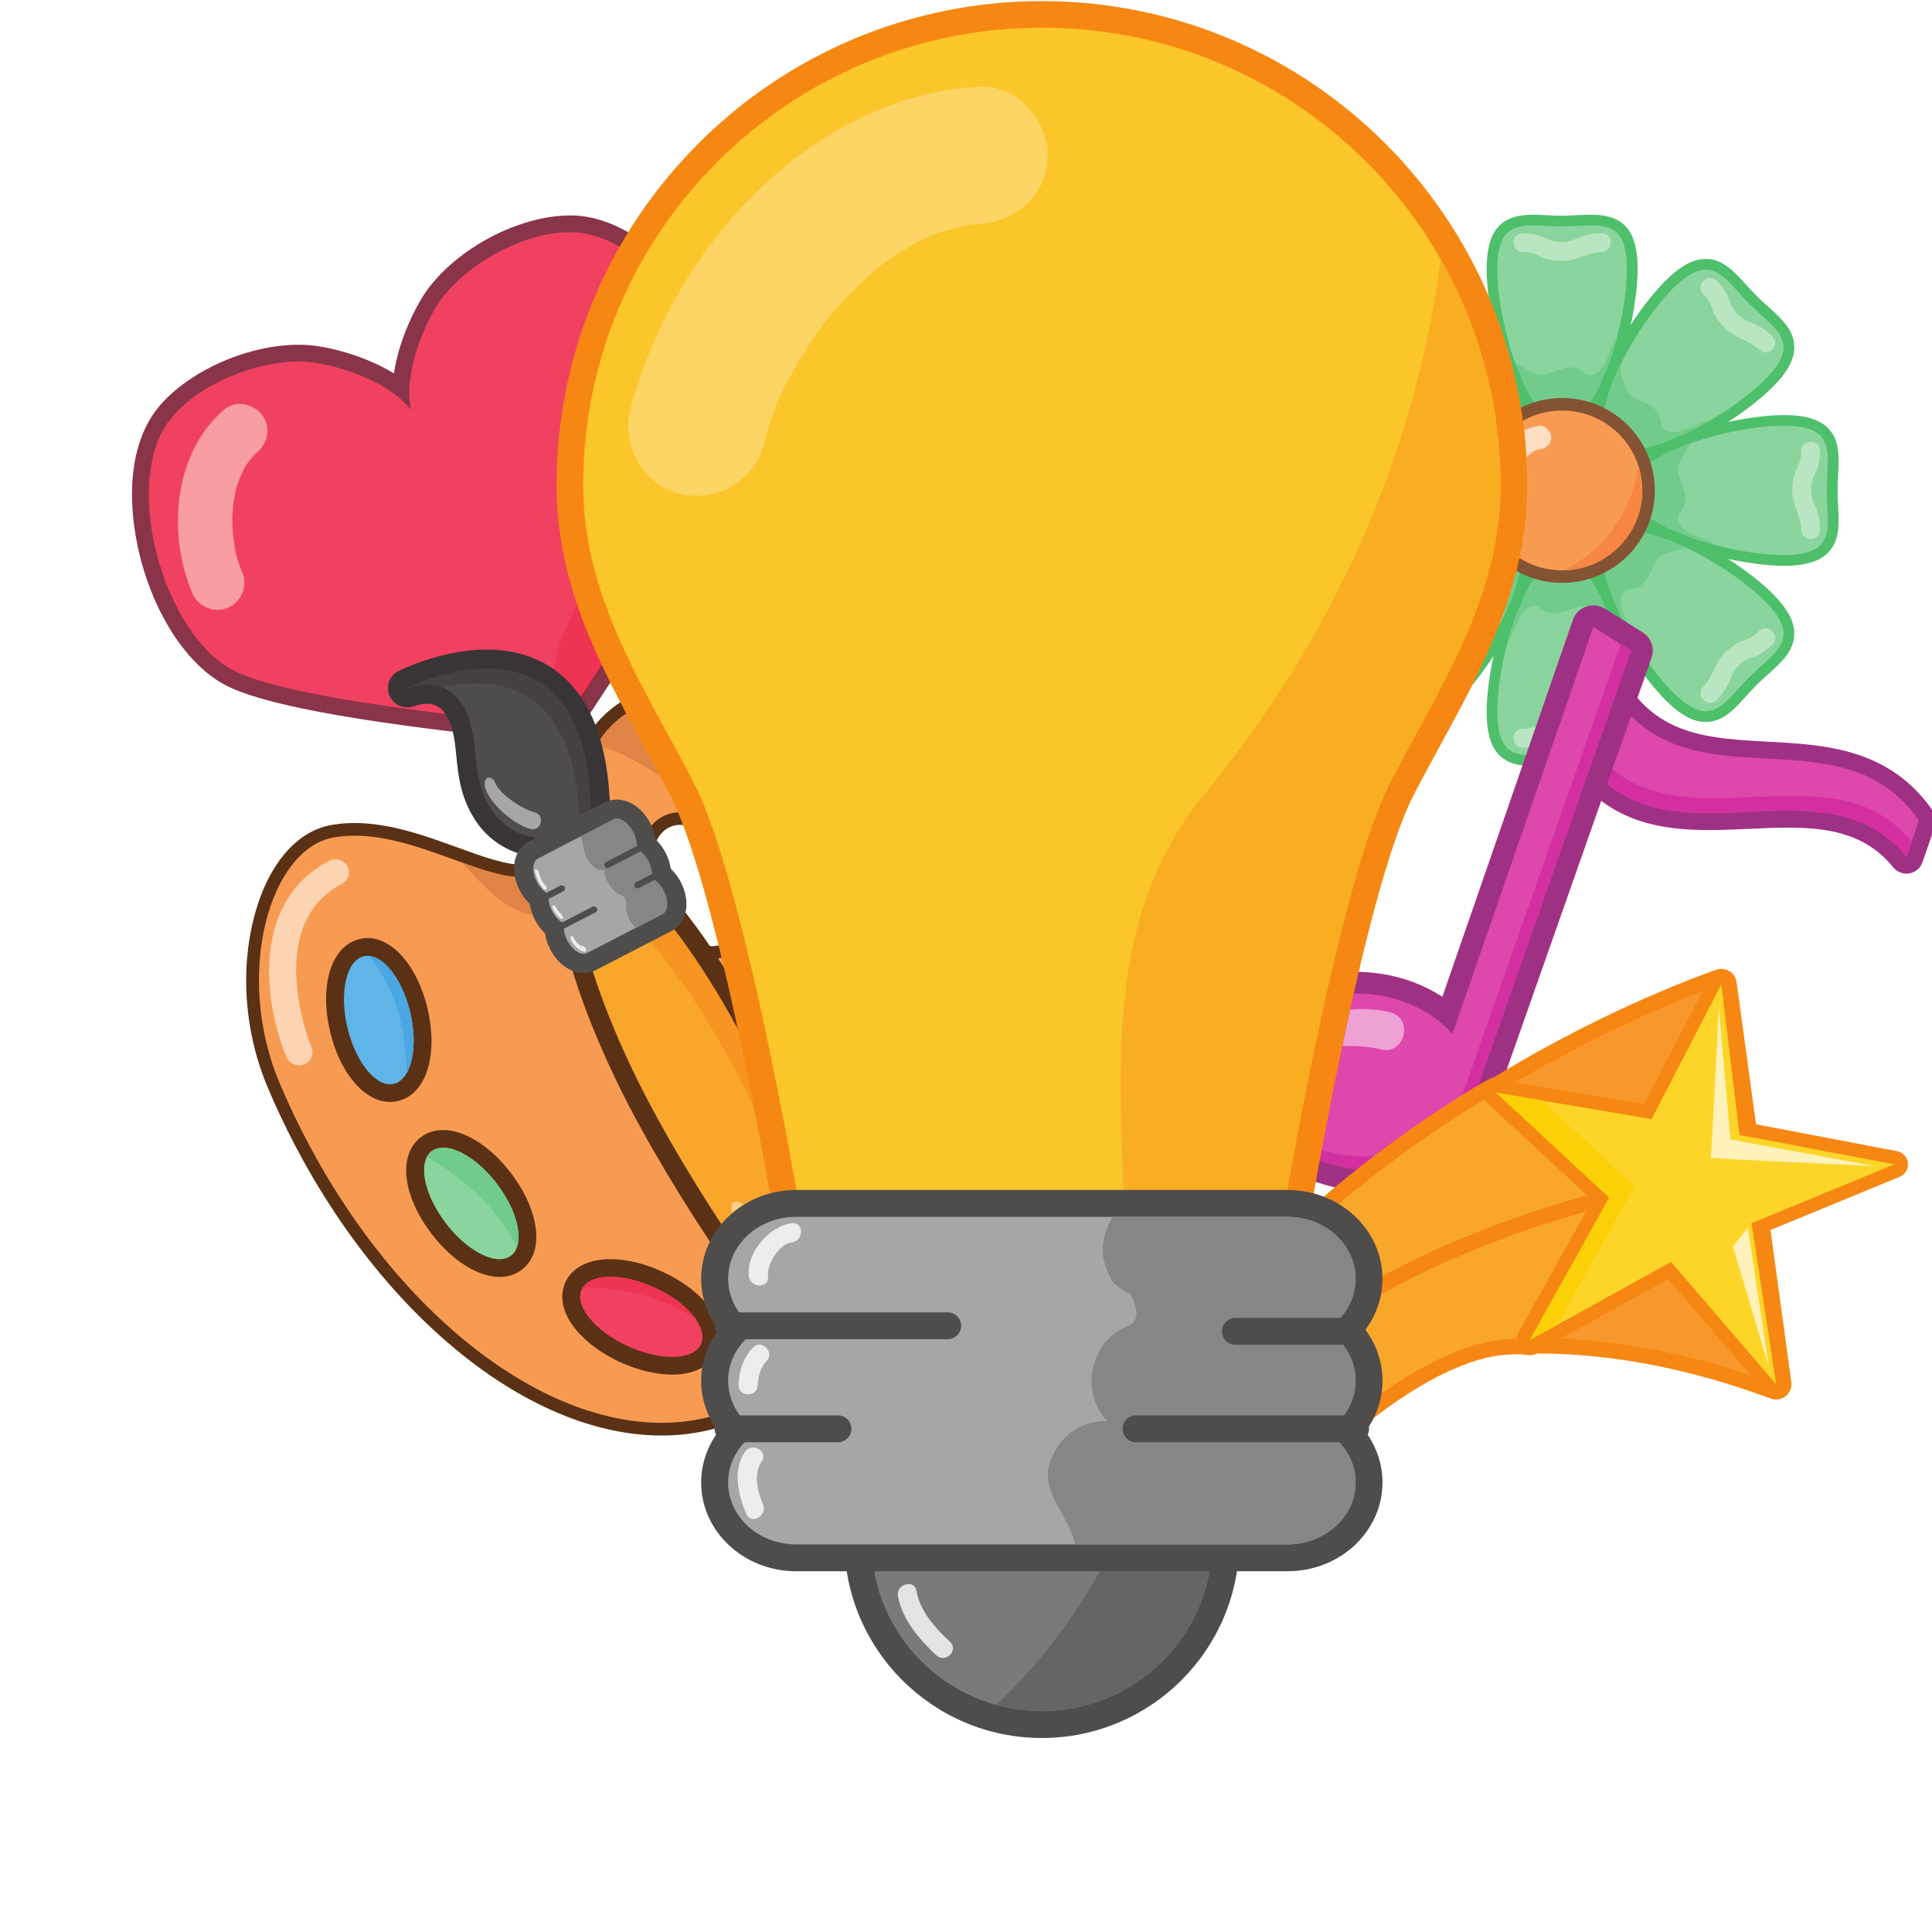 <svg xmlns="http://www.w3.org/2000/svg" xmlns:xlink="http://www.w3.org/1999/xlink" width="100" zoomAndPan="magnify" viewBox="0 0 75 75" height="100" preserveAspectRatio="xMidYMid meet" version="1.0"><defs><clipPath id="af9b326dfd"><path d="M 32 52 L 49 52 L 49 67.5 L 32 67.5 Z M 32 52 " clip-rule="nonzero"/></clipPath></defs><path fill="#8ad59d" d="M 60.641 16.602 C 59.043 16.602 57.918 12.613 57.918 10.453 C 57.918 8.867 58.547 8.543 59.496 8.543 C 59.664 8.543 59.84 8.551 60.027 8.562 C 60.227 8.57 60.43 8.582 60.641 8.582 C 60.852 8.582 61.059 8.57 61.258 8.562 C 61.445 8.551 61.621 8.543 61.789 8.543 C 62.734 8.543 63.367 8.867 63.367 10.453 C 63.367 12.613 62.242 16.602 60.641 16.602 " fill-opacity="1" fill-rule="nonzero"/><path fill="#4ebf6a" d="M 61.789 8.336 C 61.613 8.336 61.438 8.344 61.246 8.352 C 61.051 8.363 60.848 8.375 60.641 8.375 C 60.438 8.375 60.234 8.363 60.039 8.352 C 59.848 8.344 59.668 8.336 59.496 8.336 C 58.242 8.336 57.711 8.969 57.711 10.453 C 57.711 12.301 58.738 16.809 60.641 16.809 C 62.547 16.809 63.574 12.301 63.574 10.453 C 63.574 8.969 63.043 8.336 61.789 8.336 M 61.789 8.75 C 62.602 8.75 63.156 8.973 63.156 10.453 C 63.156 12.562 62.031 16.395 60.641 16.395 C 59.254 16.395 58.125 12.562 58.125 10.453 C 58.125 8.973 58.684 8.75 59.496 8.75 C 59.84 8.75 60.23 8.789 60.641 8.789 C 61.055 8.789 61.445 8.75 61.789 8.75 " fill-opacity="1" fill-rule="nonzero"/><path fill="#71cc8c" d="M 59.555 15.617 C 59.41 15.398 59.27 15.148 59.137 14.871 C 59.055 14.641 58.957 14.414 58.859 14.199 C 58.855 14.191 58.852 14.18 58.848 14.172 C 58.828 14.125 58.812 14.078 58.797 14.027 C 59.039 14.215 59.297 14.375 59.586 14.496 C 59.66 14.531 59.738 14.547 59.82 14.547 C 59.996 14.547 60.184 14.477 60.375 14.406 C 60.57 14.336 60.77 14.262 60.973 14.262 C 61.066 14.262 61.16 14.277 61.254 14.316 C 61.418 14.371 61.551 14.559 61.734 14.559 C 61.75 14.559 61.77 14.559 61.789 14.555 C 62.367 14.426 62.43 13.562 62.777 13.082 C 62.68 13.457 62.566 13.824 62.438 14.172 C 62.434 14.184 62.43 14.191 62.426 14.199 C 62.328 14.414 62.23 14.637 62.148 14.871 C 62.016 15.148 61.875 15.398 61.73 15.617 C 61.387 15.508 61.02 15.449 60.641 15.449 C 60.266 15.449 59.898 15.508 59.555 15.617 " fill-opacity="1" fill-rule="nonzero"/><path fill="#40bb64" d="M 59.137 14.871 L 59.137 14.871 M 58.848 14.172 C 58.848 14.172 58.848 14.172 58.848 14.168 C 58.828 14.121 58.812 14.074 58.793 14.027 C 58.793 14.027 58.793 14.027 58.797 14.027 C 58.812 14.078 58.828 14.125 58.848 14.172 " fill-opacity="1" fill-rule="nonzero"/><path fill="#b9e6c0" d="M 60.664 10.129 C 60.656 10.129 60.648 10.129 60.641 10.129 C 60.332 10.121 60.031 10.086 59.754 9.938 C 59.539 9.82 59.355 9.789 59.105 9.785 C 58.641 9.777 58.637 9.055 59.102 9.055 C 59.102 9.055 59.105 9.055 59.105 9.055 C 59.422 9.059 59.727 9.098 60.008 9.246 C 60.207 9.352 60.387 9.398 60.617 9.398 C 60.625 9.398 60.633 9.398 60.641 9.398 C 60.902 9.395 61.059 9.324 61.285 9.227 C 61.574 9.102 61.863 9.059 62.176 9.055 C 62.18 9.055 62.184 9.055 62.184 9.055 C 62.648 9.055 62.645 9.777 62.176 9.785 C 61.633 9.793 61.215 10.129 60.664 10.129 " fill-opacity="1" fill-rule="nonzero"/><path fill="#8ad59d" d="M 63.32 17.645 C 62.91 17.645 62.59 17.535 62.371 17.316 C 61.719 16.668 62.145 15.312 62.613 14.285 C 63.156 13.102 64.016 11.828 64.801 11.047 C 65.34 10.508 65.793 10.258 66.219 10.258 C 66.789 10.258 67.199 10.711 67.637 11.195 C 67.77 11.344 67.906 11.496 68.055 11.645 C 68.207 11.793 68.359 11.93 68.508 12.062 C 69.004 12.512 69.43 12.895 69.445 13.449 C 69.457 13.883 69.207 14.34 68.656 14.891 C 67.504 16.039 64.914 17.645 63.32 17.645 " fill-opacity="1" fill-rule="nonzero"/><path fill="#4ebf6a" d="M 66.219 10.051 C 65.734 10.051 65.234 10.32 64.656 10.898 C 63.855 11.699 62.977 12.992 62.426 14.199 C 61.926 15.285 61.488 16.73 62.223 17.461 C 62.48 17.723 62.852 17.852 63.32 17.852 C 64.969 17.852 67.625 16.215 68.805 15.035 C 69.398 14.445 69.668 13.938 69.652 13.445 C 69.637 12.801 69.156 12.367 68.645 11.91 C 68.5 11.777 68.348 11.641 68.203 11.496 C 68.059 11.352 67.922 11.203 67.789 11.059 C 67.32 10.539 66.879 10.051 66.219 10.051 M 66.219 10.465 C 66.848 10.465 67.27 11.156 67.91 11.793 C 68.891 12.773 70.004 13.25 68.508 14.742 C 67.297 15.953 64.762 17.438 63.32 17.438 C 62.98 17.438 62.703 17.355 62.516 17.168 C 61.535 16.188 63.453 12.688 64.949 11.191 C 65.477 10.668 65.875 10.465 66.219 10.465 " fill-opacity="1" fill-rule="nonzero"/><path fill="#71cc8c" d="M 63.836 17.383 C 63.496 16.73 62.957 16.195 62.301 15.852 C 62.395 15.352 62.605 14.777 62.891 14.191 C 62.926 14.496 63 14.793 63.117 15.082 C 63.285 15.586 64.168 15.543 64.422 16.133 C 64.508 16.297 64.453 16.562 64.633 16.676 C 64.738 16.746 64.855 16.773 64.973 16.773 C 65.41 16.773 65.914 16.406 66.375 16.332 C 66.031 16.531 65.68 16.719 65.336 16.875 C 65.102 16.961 64.879 17.055 64.664 17.152 C 64.375 17.258 64.094 17.336 63.836 17.383 " fill-opacity="1" fill-rule="nonzero"/><path fill="#40bb64" d="M 63.836 17.383 C 64.094 17.336 64.375 17.258 64.664 17.152 C 64.375 17.258 64.094 17.336 63.836 17.383 M 62.301 15.852 C 62.395 15.352 62.605 14.777 62.891 14.191 C 62.605 14.777 62.395 15.352 62.301 15.852 " fill-opacity="1" fill-rule="nonzero"/><path fill="#b9e6c0" d="M 68.531 13.68 C 68.449 13.68 68.363 13.648 68.289 13.578 C 67.895 13.191 67.348 13.137 66.961 12.738 C 66.742 12.516 66.559 12.277 66.469 11.977 C 66.398 11.742 66.293 11.59 66.121 11.41 C 65.867 11.152 66.113 10.785 66.391 10.785 C 66.477 10.785 66.559 10.82 66.637 10.895 C 66.855 11.121 67.043 11.363 67.137 11.668 C 67.207 11.891 67.305 12.055 67.477 12.223 C 67.664 12.402 67.824 12.461 68.055 12.555 C 68.348 12.672 68.582 12.84 68.809 13.062 C 69.066 13.316 68.816 13.68 68.531 13.68 " fill-opacity="1" fill-rule="nonzero"/><path fill="#8ad59d" d="M 69.25 21.758 C 67.086 21.758 63.086 20.637 63.086 19.039 C 63.086 17.441 67.086 16.32 69.25 16.32 C 70.027 16.32 70.531 16.469 70.828 16.781 C 71.211 17.184 71.184 17.758 71.148 18.426 C 71.137 18.625 71.125 18.828 71.125 19.039 C 71.125 19.25 71.137 19.453 71.148 19.652 C 71.184 20.316 71.211 20.895 70.828 21.297 C 70.531 21.609 70.027 21.758 69.25 21.758 " fill-opacity="1" fill-rule="nonzero"/><path fill="#4ebf6a" d="M 69.25 16.113 C 67.398 16.113 62.875 17.137 62.875 19.039 C 62.875 20.938 67.398 21.965 69.25 21.965 C 70.09 21.965 70.641 21.797 70.98 21.438 C 71.426 20.973 71.391 20.324 71.355 19.641 C 71.344 19.445 71.336 19.242 71.336 19.039 C 71.336 18.832 71.344 18.633 71.355 18.438 C 71.391 17.75 71.426 17.105 70.98 16.637 C 70.641 16.281 70.09 16.113 69.25 16.113 M 69.25 16.527 C 71.367 16.527 70.918 17.652 70.918 19.039 C 70.918 20.426 71.367 21.547 69.25 21.547 C 67.133 21.547 63.293 20.426 63.293 19.039 C 63.293 17.652 67.133 16.527 69.25 16.527 " fill-opacity="1" fill-rule="nonzero"/><path fill="#71cc8c" d="M 66.613 21.168 C 66.234 21.07 65.863 20.953 65.512 20.824 C 65.281 20.719 65.051 20.621 64.824 20.539 C 64.547 20.41 64.293 20.27 64.074 20.121 C 64.184 19.781 64.242 19.414 64.242 19.039 C 64.242 18.66 64.184 18.297 64.074 17.953 C 64.496 17.668 65.055 17.41 65.668 17.195 C 65.48 17.438 65.32 17.695 65.199 17.984 C 64.961 18.461 65.613 19.055 65.375 19.648 C 65.316 19.828 65.09 19.973 65.137 20.184 C 65.266 20.758 66.133 20.82 66.613 21.168 " fill-opacity="1" fill-rule="nonzero"/><path fill="#b9e6c0" d="M 70.293 20.922 C 70.109 20.922 69.926 20.805 69.922 20.57 C 69.914 20.02 69.566 19.598 69.578 19.039 C 69.582 18.727 69.621 18.43 69.77 18.152 C 69.883 17.938 69.918 17.754 69.922 17.508 C 69.926 17.273 70.109 17.156 70.293 17.156 C 70.477 17.156 70.656 17.273 70.652 17.508 C 70.648 17.82 70.609 18.125 70.461 18.406 C 70.352 18.613 70.305 18.797 70.309 19.039 C 70.312 19.297 70.383 19.453 70.48 19.68 C 70.605 19.969 70.648 20.254 70.652 20.57 C 70.656 20.805 70.477 20.922 70.293 20.922 " fill-opacity="1" fill-rule="nonzero"/><path fill="#8ad59d" d="M 66.215 27.82 C 65.793 27.82 65.34 27.57 64.801 27.031 C 63.27 25.504 61.238 21.891 62.371 20.762 C 62.59 20.543 62.91 20.434 63.32 20.434 C 64.914 20.434 67.504 22.035 68.656 23.188 C 69.207 23.734 69.457 24.191 69.445 24.625 C 69.43 25.18 69.004 25.566 68.508 26.012 C 68.359 26.145 68.207 26.285 68.055 26.434 C 67.906 26.582 67.77 26.734 67.637 26.883 C 67.199 27.363 66.789 27.82 66.215 27.82 " fill-opacity="1" fill-rule="nonzero"/><path fill="#4ebf6a" d="M 63.32 20.227 C 62.852 20.227 62.48 20.355 62.223 20.613 C 60.875 21.957 63.348 25.871 64.652 27.176 C 65.234 27.758 65.73 28.027 66.219 28.027 C 66.879 28.027 67.32 27.539 67.789 27.02 C 67.922 26.875 68.059 26.723 68.203 26.578 C 68.348 26.434 68.5 26.297 68.645 26.168 C 69.156 25.707 69.637 25.273 69.652 24.629 C 69.668 24.137 69.398 23.633 68.805 23.039 C 67.625 21.863 64.969 20.227 63.32 20.227 M 63.32 20.641 C 64.762 20.641 67.297 22.125 68.508 23.332 C 70.004 24.828 68.891 25.305 67.91 26.285 C 67.27 26.922 66.844 27.609 66.219 27.609 C 65.875 27.609 65.477 27.406 64.949 26.883 C 63.453 25.391 61.535 21.891 62.516 20.91 C 62.703 20.723 62.98 20.641 63.32 20.641 " fill-opacity="1" fill-rule="nonzero"/><path fill="#71cc8c" d="M 63.156 24.164 L 62.969 24.047 C 62.914 23.938 62.859 23.824 62.809 23.715 C 62.723 23.484 62.633 23.262 62.535 23.051 C 62.43 22.762 62.348 22.484 62.301 22.223 C 62.957 21.883 63.496 21.348 63.836 20.691 C 64.34 20.785 64.914 20.996 65.5 21.281 C 65.199 21.316 64.898 21.387 64.609 21.508 C 64.105 21.676 64.148 22.555 63.559 22.809 C 63.391 22.895 63.125 22.84 63.012 23.02 C 62.797 23.352 62.984 23.758 63.156 24.164 " fill-opacity="1" fill-rule="nonzero"/><path fill="#b9e6c0" d="M 66.391 27.289 C 66.113 27.289 65.867 26.926 66.121 26.664 C 66.504 26.27 66.559 25.727 66.961 25.34 C 67.184 25.125 67.422 24.938 67.723 24.848 C 67.957 24.777 68.113 24.672 68.289 24.5 C 68.367 24.426 68.449 24.395 68.531 24.395 C 68.816 24.395 69.07 24.762 68.809 25.016 C 68.582 25.234 68.34 25.422 68.035 25.516 C 67.809 25.586 67.645 25.68 67.477 25.855 C 67.297 26.039 67.238 26.203 67.145 26.43 C 67.027 26.723 66.855 26.957 66.637 27.18 C 66.559 27.258 66.477 27.289 66.391 27.289 " fill-opacity="1" fill-rule="nonzero"/><path fill="#8ad59d" d="M 61.789 29.535 C 61.621 29.535 61.445 29.527 61.258 29.516 C 61.059 29.504 60.852 29.496 60.641 29.496 C 60.434 29.496 60.227 29.504 60.027 29.516 C 59.84 29.527 59.664 29.535 59.492 29.535 C 59.109 29.535 58.672 29.492 58.359 29.18 C 58.059 28.879 57.918 28.383 57.918 27.625 C 57.918 25.465 59.043 21.477 60.641 21.477 C 62.242 21.477 63.367 25.465 63.367 27.625 C 63.367 29.211 62.738 29.535 61.789 29.535 " fill-opacity="1" fill-rule="nonzero"/><path fill="#4ebf6a" d="M 60.641 21.266 C 58.738 21.266 57.711 25.777 57.711 27.625 C 57.711 29.109 58.242 29.742 59.492 29.742 C 59.668 29.742 59.848 29.734 60.039 29.723 C 60.234 29.715 60.438 29.703 60.645 29.703 C 60.848 29.703 61.051 29.715 61.246 29.723 C 61.438 29.734 61.613 29.742 61.789 29.742 C 63.043 29.742 63.574 29.109 63.574 27.625 C 63.574 25.777 62.547 21.266 60.641 21.266 M 60.641 21.684 C 62.031 21.684 63.156 25.512 63.156 27.625 C 63.156 29.105 62.602 29.328 61.789 29.328 C 61.445 29.328 61.055 29.285 60.641 29.285 C 60.23 29.285 59.84 29.328 59.492 29.328 C 58.684 29.328 58.125 29.105 58.125 27.625 C 58.125 25.512 59.254 21.684 60.641 21.684 " fill-opacity="1" fill-rule="nonzero"/><path fill="#71cc8c" d="M 58.508 24.992 C 58.535 24.895 58.562 24.797 58.59 24.695 C 58.668 24.426 58.754 24.16 58.848 23.906 C 58.852 23.895 58.855 23.887 58.859 23.875 C 58.957 23.664 59.055 23.438 59.137 23.207 C 59.27 22.93 59.406 22.676 59.555 22.461 C 59.898 22.57 60.266 22.629 60.641 22.629 C 61.02 22.629 61.387 22.57 61.73 22.461 C 61.836 22.617 61.938 22.789 62.035 22.977 C 62.035 22.977 62.035 22.98 62.035 22.98 C 62.145 23.191 62.246 23.414 62.34 23.652 L 62.305 23.629 C 62.168 23.543 62.012 23.5 61.855 23.5 C 61.766 23.5 61.676 23.516 61.59 23.543 C 61.547 23.535 61.508 23.527 61.465 23.527 C 61.289 23.527 61.102 23.602 60.91 23.672 C 60.715 23.742 60.516 23.812 60.312 23.812 C 60.219 23.812 60.125 23.797 60.031 23.762 C 59.867 23.707 59.73 23.516 59.551 23.516 C 59.531 23.516 59.516 23.52 59.496 23.523 C 58.918 23.648 58.855 24.512 58.508 24.992 " fill-opacity="1" fill-rule="nonzero"/><path fill="#40bb64" d="M 58.59 24.695 C 58.668 24.426 58.754 24.16 58.848 23.906 C 58.754 24.16 58.668 24.426 58.59 24.695 M 62.34 23.652 C 62.246 23.414 62.145 23.191 62.035 22.98 C 62.145 23.191 62.246 23.414 62.34 23.652 M 59.137 23.207 C 59.137 23.203 59.137 23.203 59.137 23.203 C 59.27 22.93 59.406 22.676 59.555 22.461 C 59.406 22.676 59.27 22.93 59.137 23.207 M 62.035 22.98 L 62.035 22.98 M 62.035 22.977 L 62.035 22.977 " fill-opacity="1" fill-rule="nonzero"/><path fill="#b9e6c0" d="M 59.102 29.023 C 58.637 29.023 58.641 28.301 59.105 28.293 C 59.293 28.293 59.461 28.25 59.629 28.199 L 59.625 28.203 L 59.348 29.012 C 59.27 29.016 59.188 29.02 59.105 29.023 C 59.105 29.023 59.102 29.023 59.102 29.023 " fill-opacity="1" fill-rule="nonzero"/><path fill="#8ad59d" d="M 55.066 27.82 C 54.496 27.82 54.086 27.363 53.648 26.883 C 53.516 26.734 53.379 26.582 53.23 26.434 C 53.078 26.285 52.926 26.145 52.777 26.012 C 52.281 25.566 51.852 25.18 51.84 24.625 C 51.828 24.195 52.078 23.734 52.629 23.188 C 53.781 22.035 56.371 20.434 57.965 20.434 C 58.375 20.434 58.695 20.543 58.914 20.762 C 59.566 21.41 59.141 22.766 58.672 23.789 C 58.125 24.977 57.27 26.246 56.48 27.031 C 55.941 27.57 55.492 27.82 55.066 27.82 " fill-opacity="1" fill-rule="nonzero"/><path fill="#4ebf6a" d="M 57.965 20.227 L 57.965 20.641 L 57.965 20.227 C 56.316 20.227 53.66 21.863 52.48 23.039 C 51.887 23.633 51.617 24.137 51.629 24.629 C 51.648 25.273 52.129 25.707 52.641 26.168 C 52.785 26.297 52.938 26.434 53.082 26.578 C 53.227 26.723 53.363 26.875 53.492 27.02 C 53.961 27.539 54.402 28.027 55.066 28.027 C 55.551 28.027 56.047 27.758 56.629 27.176 C 57.43 26.379 58.305 25.082 58.859 23.875 C 59.355 22.793 59.797 21.348 59.062 20.613 C 58.801 20.355 58.434 20.227 57.965 20.227 M 57.965 20.641 C 58.301 20.641 58.582 20.723 58.766 20.91 C 59.75 21.891 57.832 25.391 56.336 26.883 C 55.809 27.406 55.41 27.609 55.066 27.609 C 54.438 27.609 54.012 26.922 53.375 26.285 C 52.395 25.305 51.281 24.828 52.777 23.332 C 53.988 22.125 56.523 20.641 57.965 20.641 " fill-opacity="1" fill-rule="nonzero"/><path fill="#71cc8c" d="M 58.395 23.883 C 58.391 23.848 58.387 23.809 58.379 23.773 C 58.566 23.246 58.734 22.711 58.867 22.16 C 58.906 22.184 58.945 22.203 58.984 22.223 C 58.891 22.723 58.68 23.301 58.395 23.883 " fill-opacity="1" fill-rule="nonzero"/><path fill="#8ad59d" d="M 52.035 21.758 C 51.254 21.758 50.754 21.609 50.457 21.297 C 50.074 20.895 50.102 20.32 50.137 19.652 C 50.148 19.453 50.156 19.25 50.156 19.039 C 50.156 18.828 50.148 18.621 50.137 18.426 C 50.102 17.758 50.074 17.184 50.457 16.781 C 50.754 16.469 51.254 16.32 52.035 16.32 C 53.145 16.32 54.652 16.613 55.879 17.07 C 56.938 17.461 58.199 18.121 58.199 19.039 C 58.199 20.637 54.199 21.758 52.035 21.758 " fill-opacity="1" fill-rule="nonzero"/><path fill="#4ebf6a" d="M 52.035 16.113 C 51.195 16.113 50.645 16.281 50.305 16.637 C 49.859 17.105 49.895 17.75 49.93 18.434 C 49.938 18.633 49.949 18.832 49.949 19.039 C 49.949 19.242 49.938 19.445 49.93 19.641 C 49.895 20.324 49.859 20.973 50.305 21.438 C 50.645 21.797 51.195 21.965 52.035 21.965 C 53.883 21.965 58.406 20.938 58.406 19.039 C 58.406 18.004 57.07 17.289 55.953 16.875 C 54.707 16.41 53.168 16.113 52.035 16.113 M 52.035 16.527 C 54.152 16.527 57.992 17.652 57.992 19.039 C 57.992 20.426 54.152 21.547 52.035 21.547 C 49.918 21.547 50.367 20.426 50.367 19.039 C 50.367 17.652 49.918 16.527 52.035 16.527 " fill-opacity="1" fill-rule="nonzero"/><path fill="#8ad59d" d="M 57.965 17.645 C 56.371 17.645 53.781 16.039 52.629 14.891 C 52.078 14.34 51.828 13.883 51.84 13.449 C 51.852 12.895 52.281 12.512 52.777 12.062 C 52.926 11.93 53.078 11.793 53.23 11.645 C 53.379 11.496 53.516 11.344 53.648 11.195 C 54.086 10.715 54.496 10.258 55.066 10.258 C 55.492 10.258 55.941 10.508 56.48 11.047 C 57.27 11.832 58.125 13.102 58.672 14.285 C 59.141 15.312 59.566 16.668 58.914 17.316 C 58.695 17.535 58.375 17.645 57.965 17.645 " fill-opacity="1" fill-rule="nonzero"/><path fill="#4ebf6a" d="M 55.066 10.051 C 54.402 10.051 53.961 10.539 53.492 11.059 C 53.363 11.203 53.227 11.352 53.082 11.496 C 52.938 11.641 52.785 11.777 52.641 11.91 C 52.129 12.367 51.648 12.801 51.629 13.445 C 51.617 13.938 51.887 14.445 52.48 15.035 C 53.66 16.211 56.316 17.852 57.965 17.852 C 58.434 17.852 58.801 17.723 59.062 17.461 C 59.797 16.73 59.355 15.285 58.859 14.199 C 58.305 12.992 57.43 11.699 56.629 10.898 C 56.047 10.32 55.551 10.051 55.066 10.051 M 55.066 10.465 C 55.41 10.465 55.809 10.668 56.336 11.191 C 57.832 12.688 59.75 16.188 58.766 17.168 C 58.582 17.355 58.301 17.438 57.965 17.438 C 56.523 17.438 53.988 15.953 52.777 14.742 C 51.281 13.25 52.395 12.773 53.375 11.793 C 54.012 11.156 54.438 10.465 55.066 10.465 " fill-opacity="1" fill-rule="nonzero"/><path fill="#f89b52" d="M 60.641 22.383 C 58.793 22.383 57.289 20.883 57.289 19.039 C 57.289 17.195 58.793 15.691 60.641 15.691 C 62.492 15.691 63.996 17.195 63.996 19.039 C 63.996 20.883 62.492 22.383 60.641 22.383 " fill-opacity="1" fill-rule="nonzero"/><path fill="#845333" d="M 60.641 15.449 C 58.656 15.449 57.043 17.059 57.043 19.039 C 57.043 21.016 58.656 22.629 60.641 22.629 C 62.629 22.629 64.242 21.016 64.242 19.039 C 64.242 17.059 62.629 15.449 60.641 15.449 M 60.641 15.938 C 62.359 15.938 63.754 17.324 63.754 19.039 C 63.754 20.75 62.359 22.141 60.641 22.141 C 58.926 22.141 57.531 20.75 57.531 19.039 C 57.531 17.324 58.926 15.938 60.641 15.938 " fill-opacity="1" fill-rule="nonzero"/><path fill="#f68641" d="M 60.676 22.141 C 62.293 21.398 63.34 19.848 63.609 18.109 C 63.699 18.387 63.746 18.684 63.754 18.984 C 63.754 18.992 63.754 18.996 63.754 19 C 63.754 19.004 63.754 19.012 63.754 19.016 C 63.754 19.02 63.754 19.02 63.754 19.023 C 63.754 19.023 63.754 19.027 63.754 19.031 C 63.754 19.035 63.754 19.035 63.754 19.039 C 63.754 19.043 63.754 19.047 63.754 19.047 C 63.754 19.051 63.754 19.051 63.754 19.051 C 63.754 19.051 63.754 19.055 63.754 19.055 C 63.754 19.055 63.754 19.059 63.754 19.059 C 63.754 19.059 63.754 19.059 63.754 19.062 C 63.754 19.062 63.754 19.066 63.754 19.066 C 63.754 19.07 63.754 19.07 63.754 19.07 C 63.754 19.07 63.754 19.074 63.754 19.074 C 63.754 19.078 63.754 19.078 63.754 19.078 C 63.754 19.078 63.754 19.082 63.754 19.082 C 63.754 19.086 63.754 19.086 63.754 19.086 C 63.754 19.086 63.754 19.086 63.754 19.09 C 63.754 19.09 63.754 19.09 63.754 19.094 C 63.754 19.094 63.754 19.094 63.75 19.098 C 63.75 19.102 63.75 19.102 63.75 19.102 C 63.75 19.105 63.75 19.105 63.75 19.109 C 63.715 20.777 62.352 22.121 60.676 22.141 " fill-opacity="1" fill-rule="nonzero"/><path fill="#854a2d" d="M 63.75 19.102 L 63.75 19.102 M 63.75 19.098 L 63.75 19.098 M 63.754 19.094 L 63.754 19.094 M 63.754 19.09 C 63.754 19.086 63.754 19.086 63.754 19.086 C 63.754 19.086 63.754 19.086 63.754 19.09 M 63.754 19.082 L 63.754 19.082 M 63.754 19.078 C 63.754 19.078 63.754 19.078 63.754 19.074 C 63.754 19.078 63.754 19.078 63.754 19.078 M 63.754 19.074 C 63.754 19.074 63.754 19.07 63.754 19.07 C 63.754 19.07 63.754 19.074 63.754 19.074 M 63.754 19.066 L 63.754 19.066 M 63.754 19.062 L 63.754 19.062 M 63.754 19.059 C 63.754 19.059 63.754 19.055 63.754 19.055 C 63.754 19.055 63.754 19.059 63.754 19.059 M 63.754 19.055 C 63.754 19.055 63.754 19.051 63.754 19.051 C 63.754 19.051 63.754 19.055 63.754 19.055 M 63.754 19.047 C 63.754 19.047 63.754 19.043 63.754 19.039 C 63.754 19.043 63.754 19.047 63.754 19.047 M 63.754 19.031 L 63.754 19.031 M 63.754 19.016 L 63.754 19.016 M 63.754 19 L 63.754 19 " fill-opacity="1" fill-rule="nonzero"/><path fill="#fddec3" d="M 59.254 17.766 C 59.234 17.41 59.207 17.062 59.164 16.711 C 59.352 16.617 59.551 16.555 59.758 16.531 C 59.77 16.527 59.785 16.527 59.797 16.527 C 60.027 16.527 60.215 16.773 60.215 16.988 C 60.215 17.258 60.004 17.414 59.758 17.445 C 59.574 17.465 59.391 17.598 59.254 17.766 " fill-opacity="1" fill-rule="nonzero"/><path fill="#f14161" d="M 21.797 28.582 C 21.758 28.582 21.719 28.574 21.68 28.559 C 21.551 28.527 20.805 28.445 20.02 28.355 C 16.844 28.004 10.934 27.344 8.938 26.328 C 7.449 25.57 6.164 23.527 5.66 21.117 C 5.215 18.992 5.48 17.137 6.391 16.027 C 7.496 14.684 9.688 13.711 11.598 13.711 C 11.719 13.711 11.836 13.715 11.953 13.723 C 12.691 13.773 14.402 14.184 15.566 15.082 C 15.625 13.617 16.41 12.047 16.848 11.449 C 17.977 9.898 20.301 8.688 22.141 8.688 L 22.195 8.688 C 23.633 8.707 25.23 9.695 26.574 11.402 C 28.098 13.336 28.84 15.637 28.465 17.258 C 27.957 19.438 24.719 24.348 22.98 26.988 C 22.547 27.645 22.141 28.262 22.09 28.371 C 22.059 28.457 22 28.516 21.922 28.555 C 21.879 28.574 21.84 28.582 21.797 28.582 " fill-opacity="1" fill-rule="nonzero"/><path fill="#893449" d="M 22.141 8.363 C 20.176 8.363 17.789 9.605 16.582 11.258 C 16.168 11.828 15.492 13.141 15.293 14.496 C 14.121 13.777 12.684 13.445 11.977 13.398 C 11.852 13.387 11.727 13.383 11.598 13.383 C 9.598 13.383 7.301 14.41 6.141 15.82 C 5.168 17.008 4.875 18.961 5.34 21.184 C 5.863 23.684 7.219 25.816 8.789 26.617 C 10.836 27.66 16.785 28.324 19.984 28.68 C 20.73 28.766 21.438 28.844 21.594 28.875 C 21.656 28.895 21.723 28.902 21.785 28.902 C 21.879 28.902 21.973 28.883 22.062 28.844 C 22.207 28.773 22.324 28.652 22.387 28.504 C 22.461 28.367 22.844 27.785 23.254 27.168 C 25.004 24.512 28.262 19.566 28.781 17.332 C 29.176 15.617 28.414 13.211 26.832 11.203 C 25.426 9.418 23.738 8.383 22.199 8.363 L 22.141 8.363 M 22.141 9.012 L 22.191 9.012 C 25.293 9.051 28.848 14.145 28.145 17.184 C 27.496 19.992 21.926 27.848 21.785 28.254 C 21.387 28.102 11.656 27.348 9.086 26.039 C 6.297 24.617 4.68 18.625 6.645 16.234 C 7.719 14.926 9.855 14.035 11.598 14.035 C 11.711 14.035 11.82 14.039 11.93 14.047 C 12.816 14.109 15.004 14.691 15.953 15.914 C 15.629 14.402 16.586 12.355 17.109 11.641 C 18.16 10.203 20.348 9.012 22.141 9.012 " fill-opacity="1" fill-rule="nonzero"/><path fill="#ef3352" d="M 22.547 27.051 C 22.242 26.605 21.895 26.262 21.531 26 C 21.566 25.527 21.68 25.047 21.887 24.566 C 22.062 24.191 22.23 23.82 22.398 23.453 C 22.672 24.266 23 25.051 23.359 25.816 C 23.059 26.277 22.781 26.695 22.547 27.051 " fill-opacity="1" fill-rule="nonzero"/><path fill="#892a3d" d="M 22.574 27.094 C 22.566 27.078 22.555 27.066 22.547 27.051 C 22.781 26.695 23.059 26.277 23.359 25.816 C 23.367 25.832 23.375 25.848 23.383 25.863 C 23.082 26.328 22.805 26.742 22.574 27.094 " fill-opacity="1" fill-rule="nonzero"/><path fill="#f89da2" d="M 8.445 23.676 C 8.027 23.676 7.629 23.422 7.461 23.02 C 6.496 20.723 6.723 17.605 8.699 15.902 C 8.875 15.754 9.09 15.684 9.309 15.684 C 9.637 15.684 9.973 15.84 10.172 16.102 C 10.535 16.574 10.406 17.195 9.973 17.57 C 9.941 17.594 9.914 17.621 9.883 17.645 C 9.875 17.656 9.859 17.676 9.836 17.699 C 9.754 17.797 9.672 17.891 9.602 17.996 C 9.566 18.047 9.535 18.098 9.5 18.148 C 9.496 18.152 9.492 18.16 9.488 18.168 C 9.445 18.254 9.402 18.34 9.367 18.43 C 9.316 18.547 9.266 18.668 9.227 18.793 C 9.207 18.844 9.191 18.895 9.176 18.945 C 9.172 18.961 9.168 18.984 9.16 19.012 C 9.109 19.238 9.066 19.469 9.047 19.703 C 9.031 19.84 9.02 19.973 9.016 20.109 C 9.016 20.148 9.016 20.176 9.016 20.191 C 9.016 20.246 9.016 20.297 9.02 20.348 C 9.027 20.582 9.047 20.816 9.082 21.047 C 9.102 21.176 9.121 21.305 9.148 21.434 C 9.16 21.48 9.172 21.531 9.18 21.578 C 9.184 21.594 9.191 21.613 9.195 21.637 C 9.258 21.84 9.328 22.039 9.414 22.238 C 9.633 22.766 9.355 23.391 8.828 23.602 C 8.703 23.652 8.574 23.676 8.445 23.676 " fill-opacity="1" fill-rule="nonzero"/><path fill="#de47ac" d="M 74.008 33.586 C 73.906 33.586 73.812 33.539 73.75 33.461 C 72.57 32 70.965 31.801 69.402 31.801 C 68.906 31.801 68.391 31.824 67.895 31.844 C 67.387 31.867 66.867 31.891 66.355 31.891 C 64.715 31.891 62.852 31.664 61.496 29.984 C 61.426 29.895 61.402 29.777 61.441 29.668 L 62.387 26.938 C 62.426 26.82 62.531 26.734 62.656 26.719 L 62.699 26.715 C 62.809 26.715 62.91 26.77 62.973 26.859 C 64.371 28.891 66.434 29.004 68.613 29.121 C 70.859 29.242 73.18 29.367 74.766 31.664 C 74.824 31.75 74.84 31.859 74.805 31.961 C 74.672 32.34 74.316 33.363 74.316 33.363 C 74.277 33.477 74.18 33.559 74.062 33.582 C 74.043 33.582 74.023 33.586 74.008 33.586 " fill-opacity="1" fill-rule="nonzero"/><path fill="#9f3185" d="M 62.699 26.387 C 62.672 26.387 62.641 26.391 62.609 26.395 C 62.363 26.426 62.156 26.594 62.074 26.828 L 61.574 28.281 L 61.129 29.562 C 61.055 29.777 61.094 30.012 61.238 30.191 C 62.684 31.98 64.637 32.223 66.355 32.223 C 66.875 32.223 67.398 32.199 67.91 32.176 C 68.402 32.152 68.914 32.129 69.402 32.129 C 70.883 32.129 72.398 32.316 73.492 33.668 C 73.617 33.824 73.809 33.914 74.008 33.914 C 74.043 33.914 74.082 33.91 74.121 33.906 C 74.355 33.863 74.551 33.699 74.629 33.473 L 74.723 33.207 C 74.855 32.828 74.984 32.445 75.117 32.066 C 75.188 31.871 75.156 31.652 75.035 31.48 C 73.359 29.047 70.848 28.91 68.633 28.793 C 66.441 28.672 64.551 28.57 63.242 26.672 C 63.121 26.492 62.914 26.387 62.699 26.387 M 62.699 27.047 C 65.684 31.379 71.508 27.52 74.492 31.852 C 74.328 32.32 74.168 32.789 74.008 33.258 C 72.789 31.746 71.145 31.469 69.402 31.469 C 68.398 31.469 67.359 31.562 66.355 31.562 C 64.613 31.562 62.969 31.285 61.754 29.777 C 62.07 28.867 62.383 27.957 62.699 27.047 " fill-opacity="1" fill-rule="nonzero"/><path fill="#d42fa0" d="M 74.008 33.258 C 74.004 33.254 74.004 33.254 74.004 33.25 C 74 33.246 73.996 33.242 73.992 33.238 C 73.984 33.227 73.973 33.215 73.965 33.207 C 73.965 33.203 73.961 33.203 73.961 33.203 C 73.961 33.199 73.957 33.199 73.957 33.195 C 73.359 32.48 72.664 32.051 71.906 31.797 C 71.125 31.539 70.277 31.469 69.402 31.469 C 68.703 31.469 67.988 31.516 67.281 31.543 C 66.973 31.555 66.66 31.562 66.355 31.562 C 64.914 31.562 63.535 31.371 62.414 30.449 C 62.414 30.445 62.414 30.445 62.414 30.445 C 62.41 30.445 62.41 30.445 62.41 30.445 C 62.41 30.445 62.406 30.445 62.406 30.441 C 62.402 30.438 62.398 30.434 62.395 30.43 L 62.594 29.855 C 63.719 30.793 65.105 30.988 66.555 30.988 C 67.059 30.988 67.566 30.965 68.078 30.941 C 68.59 30.918 69.102 30.895 69.602 30.895 C 71.344 30.895 72.988 31.172 74.207 32.68 C 74.141 32.871 74.074 33.062 74.008 33.258 " fill-opacity="1" fill-rule="nonzero"/><path fill="#9a2881" d="M 74.004 33.25 C 74 33.246 73.996 33.242 73.992 33.238 C 73.996 33.242 74 33.246 74.004 33.25 M 73.992 33.238 C 73.984 33.227 73.973 33.215 73.965 33.207 C 73.973 33.215 73.984 33.227 73.992 33.238 M 73.961 33.203 C 73.961 33.199 73.957 33.199 73.957 33.195 C 73.957 33.199 73.961 33.199 73.961 33.203 M 71.906 31.797 C 71.125 31.539 70.277 31.469 69.402 31.469 C 68.902 31.469 68.391 31.492 67.879 31.516 C 67.68 31.523 67.48 31.535 67.281 31.543 C 67.988 31.516 68.703 31.469 69.402 31.469 C 70.277 31.469 71.125 31.539 71.906 31.797 M 62.414 30.449 C 62.414 30.445 62.414 30.445 62.414 30.445 C 62.414 30.445 62.414 30.445 62.414 30.449 M 62.41 30.445 L 62.41 30.445 M 62.406 30.441 C 62.402 30.438 62.398 30.434 62.395 30.43 C 62.398 30.434 62.402 30.438 62.406 30.441 " fill-opacity="1" fill-rule="nonzero"/><path fill="#de47ac" d="M 53.23 45.836 C 52.965 45.836 52.691 45.816 52.426 45.777 C 51.199 45.605 49.887 45.02 48.906 44.211 C 47.785 43.289 47.25 42.223 47.395 41.207 C 47.664 39.293 50.25 38.148 52.594 38.148 C 52.906 38.148 53.211 38.168 53.5 38.211 C 54.531 38.355 55.469 38.762 56.199 39.375 L 61.457 24.203 C 61.5 24.082 61.594 23.984 61.715 23.945 C 61.762 23.926 61.809 23.918 61.855 23.918 C 61.934 23.918 62.012 23.941 62.078 23.984 L 63.543 24.902 C 63.707 25.008 63.781 25.215 63.715 25.398 L 57.348 43.512 L 57.332 43.551 C 56.68 44.938 55.07 45.836 53.23 45.836 " fill-opacity="1" fill-rule="nonzero"/><path fill="#9f3185" d="M 61.855 23.5 C 61.762 23.5 61.664 23.516 61.574 23.547 C 61.332 23.633 61.141 23.824 61.059 24.066 L 60.402 25.957 L 59.625 28.203 L 55.992 38.695 C 55.285 38.234 54.457 37.922 53.559 37.793 C 53.25 37.75 52.926 37.727 52.594 37.727 C 50.07 37.727 47.281 39.008 46.977 41.148 C 46.812 42.312 47.402 43.516 48.637 44.535 C 49.676 45.391 51.07 46.012 52.367 46.195 C 52.652 46.234 52.945 46.254 53.23 46.254 C 55.234 46.254 56.992 45.262 57.711 43.73 C 57.723 43.703 57.734 43.68 57.742 43.652 L 64.113 25.535 C 64.242 25.168 64.102 24.758 63.766 24.547 L 62.305 23.629 C 62.168 23.543 62.012 23.5 61.855 23.5 M 61.855 24.34 L 63.316 25.258 L 56.949 43.375 C 56.375 44.605 54.914 45.414 53.23 45.414 C 52.984 45.414 52.738 45.398 52.484 45.363 C 50.152 45.031 47.547 43.125 47.809 41.266 C 48.043 39.625 50.434 38.566 52.594 38.566 C 52.883 38.566 53.168 38.586 53.441 38.625 C 54.664 38.797 55.703 39.371 56.383 40.141 L 60.422 28.477 L 61.199 26.23 L 61.855 24.34 " fill-opacity="1" fill-rule="nonzero"/><path fill="#d42fa0" d="M 52.684 45.387 C 52.617 45.379 52.551 45.371 52.484 45.363 C 52.07 45.305 51.645 45.195 51.23 45.047 C 51.254 44.914 51.281 44.781 51.305 44.645 C 51.598 44.734 51.891 44.797 52.18 44.84 C 52.434 44.875 52.684 44.891 52.93 44.891 C 53.07 44.891 53.207 44.887 53.34 44.875 C 53.125 45.039 52.906 45.211 52.684 45.387 M 56.766 42.508 L 62.918 25.008 L 63.316 25.258 L 57.387 42.129 C 57.223 42.227 57.016 42.352 56.766 42.508 " fill-opacity="1" fill-rule="nonzero"/><path fill="#9a2881" d="M 52.684 45.387 C 52.617 45.379 52.551 45.371 52.484 45.363 C 52.551 45.371 52.617 45.379 52.684 45.387 M 57.387 42.129 L 63.316 25.258 L 57.387 42.129 " fill-opacity="1" fill-rule="nonzero"/><path fill="#eea1d5" d="M 53.801 40.766 C 53.738 40.766 53.668 40.758 53.598 40.738 C 53.25 40.648 52.77 40.602 52.246 40.602 C 52.199 40.602 52.152 40.602 52.109 40.602 C 52.207 40.137 52.309 39.664 52.414 39.191 C 52.566 39.18 52.719 39.172 52.867 39.172 C 53.273 39.172 53.652 39.215 53.969 39.297 C 54.832 39.52 54.578 40.766 53.801 40.766 " fill-opacity="1" fill-rule="nonzero"/><path fill="#f7972c" d="M 46.547 57.391 C 46.473 57.391 46.398 57.363 46.34 57.309 L 44.73 55.75 C 44.637 55.66 44.613 55.52 44.672 55.402 C 44.723 55.301 44.824 55.238 44.938 55.238 L 44.988 55.242 L 46.203 55.449 L 46.738 54.418 C 48.844 48.676 54.168 44.5 58.266 42.004 C 62.695 39.305 66.688 37.938 66.727 37.926 C 66.758 37.914 66.793 37.91 66.824 37.91 C 66.879 37.91 66.934 37.922 66.98 37.953 C 67.059 38 67.105 38.078 67.121 38.168 L 69.242 53.695 C 69.258 53.797 69.215 53.902 69.133 53.969 C 69.082 54.008 69.016 54.031 68.949 54.031 C 68.914 54.031 68.879 54.027 68.844 54.012 C 65.68 52.84 62.602 52.242 59.691 52.242 C 53.406 52.242 49.98 55.035 49.949 55.062 L 49.93 55.078 L 46.719 57.336 C 46.668 57.375 46.605 57.391 46.547 57.391 " fill-opacity="1" fill-rule="nonzero"/><path fill="#f68712" d="M 66.824 37.613 C 66.762 37.613 66.695 37.621 66.633 37.645 C 66.469 37.699 62.566 39.035 58.109 41.75 C 53.977 44.266 48.605 48.488 46.465 54.301 L 46.039 55.121 L 45.035 54.949 C 45.004 54.945 44.969 54.941 44.938 54.941 C 44.715 54.941 44.508 55.066 44.406 55.27 C 44.289 55.5 44.336 55.781 44.523 55.965 L 46.133 57.52 C 46.246 57.633 46.398 57.688 46.547 57.688 C 46.668 57.688 46.785 57.652 46.891 57.578 L 50.102 55.32 L 50.137 55.293 C 50.172 55.266 53.547 52.543 59.691 52.543 C 62.566 52.543 65.609 53.129 68.738 54.293 C 68.809 54.316 68.879 54.328 68.949 54.328 C 69.082 54.328 69.215 54.285 69.32 54.199 C 69.484 54.066 69.566 53.863 69.539 53.656 L 67.414 38.125 C 67.391 37.949 67.289 37.793 67.137 37.699 C 67.043 37.641 66.934 37.613 66.824 37.613 M 66.824 38.207 L 68.949 53.734 C 65.395 52.418 62.301 51.945 59.691 51.945 C 53.227 51.945 49.758 54.836 49.758 54.836 L 46.547 57.094 L 44.938 55.539 L 46.367 55.781 L 47.008 54.539 C 51.02 43.562 66.824 38.207 66.824 38.207 " fill-opacity="1" fill-rule="nonzero"/><path fill="#f9a72b" d="M 46.992 60.715 L 46.953 60.715 C 46.848 60.699 46.758 60.633 46.719 60.535 L 44.66 55.652 C 44.629 55.578 44.629 55.496 44.664 55.422 C 47.891 47.801 57.832 42.211 57.934 42.156 C 57.977 42.133 58.027 42.117 58.078 42.117 C 58.141 42.117 58.199 42.137 58.25 42.176 L 63.926 46.246 C 63.992 46.293 64.035 46.367 64.047 46.445 C 64.059 46.527 64.035 46.605 63.984 46.672 L 59.625 52.199 C 59.566 52.27 59.48 52.312 59.391 52.312 L 59.352 52.309 C 59.18 52.285 59.004 52.273 58.824 52.273 C 54.004 52.273 47.293 60.523 47.227 60.605 C 47.168 60.676 47.082 60.715 46.992 60.715 " fill-opacity="1" fill-rule="nonzero"/><path fill="#f68712" d="M 58.078 41.82 C 57.977 41.82 57.879 41.848 57.789 41.898 C 57.684 41.953 55.23 43.324 52.344 45.66 C 48.441 48.812 45.766 52.055 44.387 55.305 C 44.324 55.453 44.324 55.621 44.387 55.766 L 46.445 60.648 C 46.523 60.844 46.703 60.98 46.91 61.008 C 46.938 61.012 46.965 61.012 46.992 61.012 C 47.172 61.012 47.344 60.934 47.457 60.793 C 47.523 60.711 54.148 52.57 58.824 52.57 C 58.988 52.57 59.152 52.582 59.309 52.602 C 59.336 52.605 59.363 52.609 59.391 52.609 C 59.57 52.609 59.746 52.527 59.859 52.383 L 64.219 46.855 C 64.32 46.727 64.363 46.566 64.344 46.402 C 64.32 46.242 64.23 46.098 64.102 46.004 L 58.426 41.934 C 58.32 41.859 58.199 41.82 58.078 41.82 M 58.078 42.418 L 63.75 46.488 L 59.391 52.016 C 59.203 51.988 59.016 51.977 58.824 51.977 C 53.805 51.977 46.992 60.418 46.992 60.418 L 44.938 55.539 C 48.164 47.922 58.078 42.418 58.078 42.418 " fill-opacity="1" fill-rule="nonzero"/><path fill="#f9a72b" d="M 62.473 46.492 C 62.473 46.492 48.805 49.547 45.898 57.824 L 62.473 46.492 " fill-opacity="1" fill-rule="nonzero"/><path fill="#f68712" d="M 62.41 46.199 C 62.395 46.203 58.961 46.973 55.148 48.785 C 53.242 49.691 51.238 50.859 49.52 52.336 C 47.805 53.809 46.367 55.59 45.617 57.723 C 45.562 57.879 45.645 58.047 45.801 58.102 C 45.957 58.156 46.125 58.074 46.18 57.922 C 46.883 55.914 48.246 54.211 49.91 52.785 C 52.402 50.645 55.566 49.137 58.102 48.172 C 59.371 47.688 60.48 47.34 61.277 47.113 C 61.672 47 61.988 46.914 62.207 46.859 C 62.316 46.832 62.398 46.812 62.457 46.801 C 62.484 46.793 62.504 46.789 62.52 46.785 L 62.539 46.781 C 62.699 46.746 62.801 46.586 62.766 46.426 C 62.73 46.266 62.57 46.164 62.41 46.199 " fill-opacity="1" fill-rule="nonzero"/><path fill="#fcd528" d="M 68.949 53.996 C 68.875 53.996 68.801 53.965 68.75 53.906 L 64.812 49.32 L 59.516 52.242 C 59.477 52.266 59.434 52.277 59.391 52.277 C 59.32 52.277 59.254 52.25 59.203 52.199 C 59.121 52.117 59.105 51.988 59.16 51.887 L 62.145 46.543 L 57.898 42.609 C 57.812 42.527 57.793 42.402 57.844 42.301 C 57.887 42.211 57.98 42.152 58.078 42.152 L 58.121 42.156 L 63.969 43.152 L 66.59 38.086 C 66.637 37.996 66.727 37.945 66.824 37.945 L 66.871 37.949 C 66.984 37.969 67.07 38.062 67.086 38.176 L 67.766 43.836 L 73.59 44.945 C 73.707 44.965 73.793 45.059 73.805 45.176 C 73.816 45.289 73.75 45.398 73.645 45.441 L 68.285 47.648 L 69.207 53.695 C 69.227 53.812 69.164 53.926 69.059 53.973 C 69.023 53.988 68.984 53.996 68.949 53.996 " fill-opacity="1" fill-rule="nonzero"/><path fill="#f68712" d="M 66.824 37.684 C 66.629 37.684 66.449 37.789 66.359 37.965 L 63.824 42.863 L 58.164 41.898 C 58.137 41.895 58.105 41.891 58.078 41.891 C 57.879 41.891 57.695 42.004 57.605 42.184 C 57.504 42.391 57.551 42.641 57.719 42.801 L 61.816 46.594 L 58.93 51.758 C 58.816 51.965 58.852 52.219 59.02 52.383 C 59.121 52.484 59.254 52.539 59.391 52.539 C 59.477 52.539 59.566 52.516 59.645 52.473 L 64.754 49.652 L 68.551 54.074 C 68.652 54.195 68.801 54.258 68.949 54.258 C 69.023 54.258 69.098 54.242 69.168 54.211 C 69.379 54.113 69.504 53.887 69.469 53.656 L 68.578 47.812 L 73.742 45.684 C 73.957 45.598 74.09 45.379 74.066 45.148 C 74.043 44.918 73.871 44.73 73.641 44.688 L 68.004 43.613 L 67.344 38.145 C 67.32 37.914 67.145 37.73 66.918 37.691 C 66.887 37.684 66.855 37.684 66.824 37.684 M 66.824 38.207 L 67.527 44.059 L 73.543 45.199 L 67.996 47.484 L 68.949 53.734 L 64.871 48.988 L 59.391 52.016 L 62.473 46.492 L 58.078 42.418 L 64.113 43.445 L 66.824 38.207 " fill-opacity="1" fill-rule="nonzero"/><path fill="#fcd006" d="M 59.391 52.016 L 62.473 46.492 L 58.078 42.418 L 59.852 42.719 L 63.445 46.051 L 60.441 51.434 L 59.391 52.016 " fill-opacity="1" fill-rule="nonzero"/><path fill="#f47515" d="M 59.391 52.016 L 60.441 51.434 L 59.391 52.016 M 62.473 46.492 L 58.078 42.418 L 62.473 46.492 " fill-opacity="1" fill-rule="nonzero"/><path fill="#fef1ba" d="M 72.809 45.27 L 67.672 45.027 L 66.41 44.945 L 66.477 43.91 L 66.723 39.113 L 67.176 44.234 L 72.809 45.27 " fill-opacity="1" fill-rule="nonzero"/><path fill="#fef1ba" d="M 68.668 53.078 L 67.27 48.391 L 67.852 47.656 L 68.668 53.078 " fill-opacity="1" fill-rule="nonzero"/><path fill="#f89b52" d="M 26.41 31.777 C 26.23 31.777 26.062 31.809 25.91 31.879 C 25.488 32.066 25.195 32.496 25.086 33.082 C 24.973 33.707 25.078 34.426 25.383 35.105 C 25.875 36.207 26.805 36.977 27.645 36.977 C 27.82 36.977 27.988 36.941 28.145 36.871 C 29.047 36.469 29.285 35.02 28.668 33.645 C 28.176 32.543 27.246 31.777 26.41 31.777 M 25.68 55.48 C 20.16 55.48 13.973 50.004 10.637 42.16 C 9.312 39.051 9.727 35.848 10.727 34.055 C 11.305 33.02 12.078 32.395 12.965 32.258 C 13.219 32.215 13.484 32.195 13.758 32.195 C 15.105 32.195 16.465 32.691 17.664 33.125 C 18.641 33.48 19.559 33.816 20.289 33.816 C 20.629 33.816 20.906 33.742 21.141 33.594 C 21.68 33.25 21.855 32.418 22.059 31.457 C 22.355 30.035 22.727 28.262 24.523 27.289 C 24.797 27.141 25.105 27.066 25.449 27.066 C 27.543 27.066 30.586 29.902 31.965 33.137 C 33.914 37.723 34.652 42.504 34.043 46.594 C 33.426 50.73 31.508 53.68 28.637 54.891 C 27.715 55.281 26.723 55.48 25.68 55.48 " fill-opacity="1" fill-rule="nonzero"/><path fill="#5a3114" d="M 27.645 36.73 C 26.898 36.73 26.062 36.02 25.609 35.004 C 25.324 34.367 25.223 33.703 25.328 33.129 C 25.422 32.621 25.664 32.258 26.012 32.102 C 26.133 32.047 26.266 32.02 26.41 32.02 C 27.152 32.02 27.988 32.73 28.445 33.746 C 28.996 34.977 28.812 36.305 28.043 36.648 C 27.922 36.703 27.785 36.73 27.645 36.73 M 25.449 26.82 C 25.066 26.82 24.715 26.906 24.406 27.07 C 22.512 28.102 22.125 29.934 21.816 31.406 C 21.625 32.316 21.461 33.098 21.008 33.387 C 20.816 33.512 20.578 33.57 20.289 33.57 C 19.602 33.57 18.703 33.242 17.75 32.895 C 16.531 32.453 15.148 31.949 13.758 31.949 C 13.473 31.949 13.191 31.973 12.926 32.016 C 11.961 32.164 11.125 32.832 10.512 33.934 C 9.484 35.781 9.055 39.07 10.41 42.258 C 13.785 50.188 20.062 55.727 25.68 55.727 C 26.754 55.727 27.781 55.52 28.734 55.117 C 31.684 53.871 33.656 50.855 34.285 46.633 C 34.902 42.496 34.16 37.668 32.188 33.039 C 30.758 29.668 27.668 26.82 25.449 26.82 M 27.645 37.223 C 27.852 37.223 28.055 37.18 28.242 37.098 C 29.273 36.637 29.566 35.047 28.895 33.547 C 28.344 32.32 27.324 31.531 26.406 31.531 C 26.203 31.531 26 31.57 25.809 31.656 C 24.777 32.113 24.488 33.703 25.16 35.207 C 25.707 36.434 26.727 37.223 27.645 37.223 M 25.449 27.312 C 27.414 27.312 30.387 30.055 31.738 33.234 C 35.734 42.629 34.305 52.227 28.543 54.664 C 27.633 55.051 26.672 55.234 25.68 55.234 C 20.379 55.234 14.23 49.98 10.863 42.066 C 9.074 37.859 10.449 32.902 13.004 32.5 C 13.254 32.461 13.504 32.441 13.758 32.441 C 16.16 32.441 18.594 34.059 20.289 34.059 C 20.652 34.059 20.984 33.984 21.273 33.801 C 22.781 32.844 21.734 29.078 24.641 27.504 C 24.883 27.371 25.152 27.312 25.449 27.312 " fill-opacity="1" fill-rule="nonzero"/><path fill="#df8444" d="M 20.68 35.52 C 19.734 35.383 18.836 34.52 17.965 33.496 C 18 33.508 18.035 33.52 18.07 33.535 C 18.766 33.781 19.414 33.988 19.988 34.043 C 20.023 34.219 20.086 34.395 20.176 34.57 C 20.281 34.773 20.414 34.949 20.566 35.094 C 20.586 35.234 20.625 35.379 20.68 35.52 " fill-opacity="1" fill-rule="nonzero"/><path fill="#532c16" d="M 19.988 34.043 C 19.414 33.988 18.766 33.781 18.07 33.535 C 18.766 33.781 19.414 33.988 19.988 34.043 " fill-opacity="1" fill-rule="nonzero"/><path fill="#df8444" d="M 25.648 30.176 C 24.84 29.578 24.059 29.211 23.379 28.988 C 23.355 28.891 23.328 28.793 23.301 28.699 C 23.559 28.328 23.887 27.988 24.312 27.703 C 24.539 28.133 24.773 28.559 25.004 28.98 C 25.215 29.375 25.434 29.773 25.648 30.176 " fill-opacity="1" fill-rule="nonzero"/><path fill="#60b5e8" d="M 15.141 42.434 C 14.312 42.434 13.492 41.418 13.148 39.961 C 12.773 38.359 13.156 36.992 14.043 36.785 C 14.117 36.77 14.191 36.762 14.27 36.762 C 15.086 36.762 15.926 37.801 16.262 39.234 C 16.637 40.836 16.254 42.199 15.367 42.406 C 15.293 42.426 15.219 42.434 15.141 42.434 " fill-opacity="1" fill-rule="nonzero"/><path fill="#5a3114" d="M 14.27 36.414 C 14.168 36.414 14.066 36.43 13.965 36.453 C 12.871 36.707 12.387 38.215 12.812 40.039 C 13.191 41.652 14.148 42.777 15.141 42.777 C 15.242 42.777 15.344 42.766 15.445 42.742 C 16.539 42.484 17.023 40.977 16.598 39.156 C 16.219 37.543 15.262 36.414 14.27 36.414 M 14.27 37.105 C 14.91 37.105 15.629 38.039 15.926 39.312 C 16.246 40.68 15.961 41.914 15.289 42.074 C 15.238 42.086 15.191 42.09 15.141 42.09 C 14.5 42.09 13.785 41.152 13.484 39.883 C 13.164 38.516 13.449 37.277 14.125 37.121 C 14.172 37.109 14.219 37.105 14.27 37.105 " fill-opacity="1" fill-rule="nonzero"/><path fill="#4aa7e2" d="M 15.789 41.652 C 15.77 40.012 15.371 38.387 14.328 37.109 C 14.816 37.152 15.344 37.723 15.688 38.559 C 15.781 38.789 15.863 39.043 15.926 39.312 C 16.047 39.824 16.082 40.316 16.043 40.742 C 16.012 41.105 15.922 41.422 15.789 41.652 " fill-opacity="1" fill-rule="nonzero"/><path fill="#482f17" d="M 16.043 40.742 C 16.082 40.316 16.047 39.824 15.926 39.312 C 16.047 39.824 16.082 40.316 16.043 40.742 M 15.926 39.312 C 15.863 39.043 15.781 38.789 15.688 38.559 C 15.781 38.789 15.863 39.043 15.926 39.312 " fill-opacity="1" fill-rule="nonzero"/><path fill="#8ad59d" d="M 19.391 49.227 C 18.664 49.227 17.734 48.621 17.02 47.68 C 16.027 46.367 15.824 44.961 16.551 44.414 C 16.73 44.277 16.953 44.211 17.203 44.211 C 17.93 44.211 18.859 44.816 19.57 45.758 C 20.012 46.34 20.316 46.98 20.43 47.555 C 20.559 48.215 20.422 48.738 20.043 49.023 C 19.859 49.156 19.641 49.227 19.391 49.227 " fill-opacity="1" fill-rule="nonzero"/><path fill="#5a3114" d="M 17.203 43.867 C 16.879 43.867 16.582 43.961 16.344 44.141 C 15.445 44.82 15.613 46.395 16.746 47.887 C 17.535 48.926 18.547 49.57 19.391 49.57 C 19.715 49.57 20.012 49.477 20.25 49.297 C 20.531 49.082 20.977 48.562 20.766 47.488 C 20.648 46.863 20.32 46.176 19.844 45.551 C 19.059 44.512 18.047 43.867 17.203 43.867 M 17.203 44.555 C 17.801 44.551 18.637 45.094 19.297 45.965 C 20.145 47.086 20.387 48.332 19.836 48.746 C 19.711 48.84 19.559 48.883 19.391 48.883 C 18.793 48.883 17.957 48.344 17.297 47.473 C 16.445 46.352 16.207 45.105 16.758 44.688 C 16.883 44.598 17.031 44.555 17.203 44.555 " fill-opacity="1" fill-rule="nonzero"/><path fill="#71cc8c" d="M 20.066 48.418 C 19.324 46.941 18.039 45.746 16.574 44.91 C 16.621 44.82 16.684 44.746 16.758 44.688 C 16.883 44.598 17.031 44.555 17.203 44.555 C 17.227 44.555 17.246 44.555 17.27 44.555 C 17.75 44.586 18.367 44.941 18.922 45.527 C 19.051 45.66 19.176 45.809 19.297 45.965 C 19.984 46.871 20.27 47.855 20.066 48.418 " fill-opacity="1" fill-rule="nonzero"/><path fill="#4d3016" d="M 19.297 45.965 C 19.176 45.809 19.051 45.66 18.922 45.527 C 19.051 45.66 19.176 45.809 19.297 45.965 M 16.758 44.688 C 16.883 44.598 17.031 44.555 17.203 44.555 C 17.227 44.555 17.246 44.555 17.27 44.555 C 17.246 44.555 17.227 44.555 17.203 44.555 C 17.031 44.555 16.883 44.598 16.758 44.688 " fill-opacity="1" fill-rule="nonzero"/><path fill="#f14161" d="M 26.094 53.02 C 25.523 53.02 24.859 52.859 24.227 52.57 C 23.562 52.266 22.988 51.848 22.617 51.395 C 22.191 50.871 22.066 50.348 22.266 49.918 C 22.469 49.469 22.977 49.223 23.695 49.223 C 24.266 49.223 24.93 49.383 25.562 49.676 C 27.059 50.359 27.906 51.5 27.527 52.328 C 27.32 52.773 26.812 53.02 26.094 53.02 " fill-opacity="1" fill-rule="nonzero"/><path fill="#5a3114" d="M 23.695 48.879 C 22.848 48.879 22.211 49.207 21.949 49.773 C 21.805 50.094 21.656 50.762 22.352 51.609 C 22.754 52.105 23.371 52.555 24.082 52.883 C 24.762 53.191 25.477 53.363 26.094 53.363 C 26.941 53.363 27.574 53.039 27.84 52.469 C 28.309 51.449 27.41 50.141 25.703 49.363 C 25.027 49.051 24.312 48.879 23.695 48.879 M 23.695 49.566 C 24.199 49.566 24.809 49.707 25.418 49.984 C 26.699 50.57 27.5 51.555 27.211 52.184 C 27.062 52.512 26.641 52.676 26.094 52.676 C 25.594 52.676 24.98 52.539 24.371 52.258 C 23.09 51.672 22.289 50.688 22.578 50.062 C 22.727 49.734 23.148 49.566 23.695 49.566 " fill-opacity="1" fill-rule="nonzero"/><path fill="#ef3352" d="M 26.996 51.191 C 25.797 50.402 24.312 49.992 22.781 49.992 C 22.727 49.992 22.672 49.992 22.617 49.992 C 22.793 49.711 23.188 49.566 23.699 49.566 C 24.199 49.566 24.809 49.707 25.418 49.984 C 26.125 50.309 26.684 50.754 26.996 51.191 " fill-opacity="1" fill-rule="nonzero"/><path fill="#fcd4b1" d="M 11.609 41.355 C 11.402 41.355 11.207 41.238 11.125 41.039 C 10.32 39.129 9.633 35.074 12.773 33.422 C 12.852 33.383 12.938 33.359 13.023 33.359 C 13.207 33.359 13.387 33.453 13.484 33.621 C 13.531 33.703 13.551 33.797 13.547 33.887 C 13.539 34.055 13.441 34.215 13.281 34.301 C 10.164 35.941 12.074 40.625 12.094 40.672 C 12.199 40.93 12.07 41.219 11.801 41.32 C 11.738 41.344 11.676 41.355 11.609 41.355 " fill-opacity="1" fill-rule="nonzero"/><path fill="#4f4c4c" d="M 20.992 32.902 C 20.047 32.863 19.219 32.379 18.719 31.57 C 18.234 30.781 18.16 30.051 18.082 29.277 C 18.07 29.145 18.055 29.012 18.039 28.875 C 17.957 28.156 17.652 26.949 16.582 26.949 C 16.383 26.949 16.16 26.988 15.926 27.066 C 15.887 27.082 15.848 27.09 15.809 27.09 C 15.66 27.09 15.523 27 15.461 26.859 C 15.387 26.68 15.461 26.473 15.637 26.383 C 15.699 26.352 17.215 25.59 18.895 25.59 C 20.863 25.59 23.227 26.617 23.309 31.516 C 23.312 31.66 23.234 31.789 23.109 31.855 L 21.18 32.859 C 21.129 32.887 21.07 32.902 21.008 32.902 L 20.992 32.902 " fill-opacity="1" fill-rule="nonzero"/><path fill="#393536" d="M 18.895 25.215 C 17.125 25.215 15.535 26.02 15.465 26.051 C 15.117 26.23 14.965 26.645 15.121 27.008 C 15.238 27.289 15.516 27.461 15.809 27.461 C 15.887 27.461 15.969 27.449 16.047 27.422 C 16.246 27.352 16.422 27.32 16.582 27.32 C 17.324 27.32 17.582 28.188 17.668 28.918 C 17.684 29.051 17.695 29.184 17.711 29.312 C 17.789 30.098 17.871 30.906 18.402 31.766 C 18.965 32.68 19.906 33.23 20.98 33.273 L 21.008 33.273 C 21.129 33.273 21.246 33.246 21.355 33.188 L 23.281 32.184 C 23.531 32.055 23.688 31.793 23.684 31.512 C 23.59 26.035 20.645 25.215 18.895 25.215 M 18.895 25.961 C 20.785 25.961 22.859 27 22.938 31.523 L 21.008 32.527 C 20.246 32.5 19.5 32.125 19.039 31.375 C 18.52 30.535 18.516 29.75 18.41 28.832 C 18.246 27.418 17.602 26.574 16.582 26.574 C 16.344 26.574 16.086 26.621 15.809 26.715 C 15.809 26.715 17.285 25.961 18.895 25.961 " fill-opacity="1" fill-rule="nonzero"/><path fill="#454142" d="M 22.488 31.66 C 22.293 27.5 20.293 26.527 18.461 26.527 C 18.004 26.527 17.555 26.586 17.148 26.676 C 16.977 26.609 16.785 26.574 16.582 26.574 C 16.344 26.574 16.086 26.621 15.809 26.715 C 15.855 26.691 17.312 25.961 18.895 25.961 C 18.949 25.961 19 25.961 19.055 25.965 C 20.551 26.012 22.125 26.75 22.703 29.371 C 22.836 29.957 22.914 30.641 22.934 31.43 L 22.488 31.66 " fill-opacity="1" fill-rule="nonzero"/><path fill="#343131" d="M 22.934 31.43 C 22.914 30.641 22.836 29.957 22.703 29.371 C 22.836 29.957 22.914 30.637 22.934 31.43 M 15.809 26.715 C 16.086 26.621 16.344 26.574 16.582 26.574 C 16.785 26.574 16.977 26.609 17.148 26.676 C 17.148 26.676 17.145 26.676 17.145 26.676 C 16.969 26.609 16.777 26.578 16.574 26.578 C 16.336 26.578 16.082 26.621 15.809 26.715 M 15.809 26.715 C 15.855 26.691 17.312 25.961 18.895 25.961 C 18.949 25.961 19 25.961 19.055 25.965 C 19 25.961 18.949 25.961 18.895 25.961 C 17.312 25.961 15.855 26.691 15.809 26.715 " fill-opacity="1" fill-rule="nonzero"/><path fill="#a7a5a6" d="M 20.684 32.191 C 20.656 32.191 20.625 32.188 20.59 32.18 C 19.969 32.016 19.09 31.266 18.859 30.648 C 18.797 30.48 18.789 30.297 18.895 30.215 C 18.922 30.195 18.949 30.188 18.984 30.188 C 19.07 30.188 19.168 30.246 19.211 30.367 C 19.387 30.84 20.285 31.414 20.762 31.539 C 21.145 31.641 21.027 32.191 20.684 32.191 " fill-opacity="1" fill-rule="nonzero"/><path fill="#f9a72b" d="M 32.812 53.402 C 31.031 53.402 26.32 45.777 24.742 42.746 C 23.32 40 22.332 37.277 22.109 35.469 C 22.09 35.312 22.168 35.164 22.305 35.09 L 24.438 33.988 C 24.492 33.961 24.551 33.949 24.609 33.949 C 24.699 33.949 24.789 33.98 24.859 34.047 C 26.215 35.277 27.875 37.648 29.297 40.391 C 30.473 42.652 31.73 45.609 32.578 48.109 C 34.168 52.789 33.441 53.168 33.129 53.328 C 33.031 53.379 32.926 53.402 32.812 53.402 " fill-opacity="1" fill-rule="nonzero"/><path fill="#5a3114" d="M 24.609 33.574 C 24.492 33.574 24.375 33.605 24.266 33.66 L 22.137 34.762 C 21.855 34.902 21.699 35.203 21.738 35.516 C 21.969 37.367 22.969 40.133 24.41 42.918 C 25.535 45.078 27.172 47.727 28.68 49.828 C 29.488 50.953 30.211 51.855 30.824 52.504 C 31.668 53.395 32.262 53.777 32.812 53.777 C 32.988 53.777 33.152 53.738 33.301 53.66 C 34.098 53.246 34.34 52.125 32.934 47.992 C 32.078 45.473 30.812 42.496 29.629 40.219 C 28.188 37.441 26.5 35.031 25.113 33.77 C 24.969 33.641 24.789 33.574 24.609 33.574 M 24.609 34.32 C 25.879 35.477 27.512 37.762 28.965 40.562 C 31.262 44.984 34.031 52.441 32.957 52.996 C 32.914 53.02 32.863 53.031 32.812 53.031 C 31.523 53.031 27.277 46.816 25.074 42.574 C 23.621 39.77 22.691 37.125 22.48 35.422 L 24.609 34.32 " fill-opacity="1" fill-rule="nonzero"/><path fill="#f79422" d="M 29.254 42.938 C 29.078 42.574 28.902 42.223 28.73 41.891 C 27.594 39.699 26.348 37.828 25.254 36.562 L 26.062 36.145 C 26.102 36.125 26.141 36.102 26.172 36.078 C 26.98 37.133 27.832 38.457 28.641 39.953 C 28.863 40.98 29.07 41.992 29.254 42.938 " fill-opacity="1" fill-rule="nonzero"/><path fill="#a7a5a6" d="M 22.66 37.398 C 22.297 37.398 21.918 37.117 21.695 36.684 C 21.586 36.473 21.523 36.254 21.516 36.051 C 21.355 35.926 21.211 35.75 21.102 35.543 C 20.992 35.336 20.934 35.113 20.922 34.91 C 20.762 34.785 20.617 34.609 20.508 34.398 C 20.207 33.816 20.293 33.211 20.711 32.996 L 23.641 31.484 C 23.734 31.434 23.836 31.41 23.945 31.41 C 24.305 31.41 24.684 31.691 24.91 32.129 C 25.016 32.336 25.078 32.555 25.086 32.758 C 25.25 32.883 25.395 33.059 25.5 33.27 C 25.609 33.477 25.672 33.695 25.68 33.902 C 25.844 34.027 25.988 34.203 26.094 34.406 C 26.398 34.992 26.309 35.598 25.891 35.816 L 22.961 37.328 C 22.867 37.375 22.766 37.398 22.66 37.398 " fill-opacity="1" fill-rule="nonzero"/><path fill="#4f4c4c" d="M 23.945 31.039 C 23.777 31.039 23.617 31.078 23.469 31.152 L 20.539 32.664 C 19.934 32.977 19.773 33.801 20.176 34.57 C 20.281 34.773 20.414 34.949 20.566 35.094 C 20.598 35.301 20.664 35.516 20.77 35.715 C 20.875 35.914 21.008 36.09 21.156 36.234 C 21.188 36.438 21.254 36.648 21.359 36.852 C 21.656 37.422 22.152 37.773 22.66 37.773 C 22.824 37.773 22.984 37.734 23.133 37.656 L 26.062 36.145 C 26.672 35.832 26.828 35.012 26.426 34.238 C 26.32 34.039 26.188 33.859 26.035 33.719 C 26.008 33.508 25.938 33.297 25.832 33.094 C 25.73 32.895 25.594 32.719 25.441 32.574 C 25.414 32.367 25.344 32.156 25.242 31.957 C 24.949 31.391 24.449 31.039 23.945 31.039 M 23.945 31.781 C 24.156 31.781 24.414 31.984 24.578 32.297 C 24.699 32.535 24.738 32.781 24.699 32.957 C 24.867 33.031 25.047 33.203 25.172 33.441 C 25.293 33.676 25.332 33.922 25.293 34.098 C 25.461 34.172 25.641 34.344 25.762 34.582 C 25.961 34.965 25.941 35.367 25.719 35.484 L 22.789 36.996 C 22.75 37.016 22.703 37.027 22.66 37.027 C 22.445 37.027 22.188 36.824 22.023 36.512 C 21.902 36.273 21.863 36.031 21.902 35.852 C 21.734 35.781 21.555 35.605 21.434 35.371 C 21.309 35.133 21.27 34.891 21.312 34.711 C 21.141 34.641 20.961 34.465 20.84 34.23 C 20.641 33.848 20.66 33.441 20.883 33.328 L 23.812 31.812 C 23.852 31.793 23.898 31.781 23.945 31.781 " fill-opacity="1" fill-rule="nonzero"/><path fill="#878585" d="M 24.676 36.02 C 24.504 35.848 24.363 35.633 24.305 35.332 C 24.285 35.289 24.309 35.168 24.332 35.102 C 24.309 35.004 24.266 34.809 24.152 34.758 C 23.812 34.715 23.453 34.137 23.457 33.754 C 23.422 33.773 23.383 33.781 23.34 33.781 C 23.184 33.781 23.012 33.645 22.867 33.457 C 22.637 33.145 22.676 32.793 22.547 32.469 L 23.812 31.812 C 23.852 31.793 23.898 31.781 23.945 31.781 C 24.074 31.781 24.219 31.859 24.352 31.988 C 24.438 32.07 24.516 32.176 24.578 32.297 C 24.668 32.477 24.715 32.656 24.715 32.812 C 24.715 32.863 24.711 32.914 24.699 32.957 C 24.867 33.031 25.047 33.203 25.172 33.441 C 25.262 33.617 25.309 33.797 25.309 33.953 C 25.309 34.004 25.301 34.055 25.293 34.098 C 25.461 34.172 25.641 34.344 25.762 34.582 C 25.855 34.758 25.898 34.941 25.898 35.094 C 25.898 35.277 25.84 35.422 25.719 35.484 L 24.676 36.02 " fill-opacity="1" fill-rule="nonzero"/><path fill="#454142" d="M 25.719 35.484 C 25.84 35.422 25.898 35.277 25.898 35.094 C 25.898 35.277 25.84 35.422 25.719 35.484 M 25.293 34.098 C 25.301 34.055 25.309 34.004 25.309 33.953 C 25.309 34.004 25.301 34.055 25.293 34.098 M 24.699 32.957 C 24.711 32.914 24.715 32.863 24.715 32.812 C 24.715 32.863 24.711 32.914 24.699 32.957 M 22.547 32.469 L 23.812 31.812 L 22.547 32.469 M 24.578 32.297 C 24.516 32.176 24.438 32.07 24.352 31.988 C 24.438 32.07 24.516 32.176 24.578 32.297 " fill-opacity="1" fill-rule="nonzero"/><path fill="#a7a5a6" d="M 21.75 35.984 L 23.059 35.309 " fill-opacity="1" fill-rule="nonzero"/><path fill="#4f4c4c" d="M 21.809 36.094 L 23.117 35.418 C 23.18 35.387 23.199 35.312 23.172 35.254 C 23.137 35.191 23.062 35.168 23.004 35.199 L 21.695 35.875 C 21.633 35.906 21.609 35.98 21.641 36.043 C 21.672 36.102 21.746 36.125 21.809 36.094 " fill-opacity="1" fill-rule="nonzero"/><path fill="#a7a5a6" d="M 21.152 34.832 L 21.809 34.492 " fill-opacity="1" fill-rule="nonzero"/><path fill="#4f4c4c" d="M 21.207 34.941 L 21.863 34.602 C 21.926 34.574 21.949 34.496 21.918 34.438 C 21.887 34.375 21.812 34.352 21.75 34.383 L 21.094 34.723 C 21.035 34.75 21.012 34.828 21.043 34.887 C 21.074 34.949 21.148 34.973 21.207 34.941 " fill-opacity="1" fill-rule="nonzero"/><path fill="#a7a5a6" d="M 24.742 34.363 L 25.395 34.023 " fill-opacity="1" fill-rule="nonzero"/><path fill="#4f4c4c" d="M 24.801 34.473 L 25.453 34.133 C 25.512 34.102 25.535 34.027 25.504 33.969 C 25.473 33.906 25.398 33.883 25.34 33.914 L 24.684 34.254 C 24.625 34.281 24.602 34.359 24.633 34.418 C 24.664 34.48 24.738 34.504 24.801 34.473 " fill-opacity="1" fill-rule="nonzero"/><path fill="#a7a5a6" d="M 23.582 33.574 L 24.891 32.898 " fill-opacity="1" fill-rule="nonzero"/><path fill="#4f4c4c" d="M 23.641 33.684 L 24.949 33.008 C 25.008 32.977 25.031 32.902 25 32.844 C 24.969 32.781 24.895 32.758 24.832 32.789 L 23.523 33.465 C 23.465 33.496 23.441 33.57 23.473 33.633 C 23.504 33.691 23.578 33.719 23.641 33.684 " fill-opacity="1" fill-rule="nonzero"/><path fill="#eeedee" d="M 22.691 36.941 C 22.535 36.941 22.273 36.727 22.164 36.477 C 22.125 36.391 22.152 36.336 22.191 36.336 C 22.219 36.336 22.25 36.359 22.277 36.418 C 22.336 36.547 22.512 36.727 22.602 36.727 C 22.605 36.727 22.613 36.723 22.617 36.723 C 22.621 36.723 22.625 36.723 22.629 36.723 C 22.707 36.723 22.805 36.918 22.73 36.938 C 22.719 36.941 22.707 36.941 22.691 36.941 " fill-opacity="1" fill-rule="nonzero"/><path fill="#eeedee" d="M 21.812 35.68 C 21.805 35.68 21.789 35.676 21.773 35.664 C 21.656 35.578 21.551 35.445 21.469 35.289 C 21.426 35.207 21.449 35.152 21.492 35.152 C 21.52 35.152 21.555 35.176 21.582 35.23 C 21.637 35.328 21.699 35.418 21.773 35.473 C 21.863 35.535 21.875 35.68 21.812 35.68 " fill-opacity="1" fill-rule="nonzero"/><path fill="#eeedee" d="M 21.172 34.547 C 21.16 34.547 21.141 34.539 21.117 34.52 C 20.941 34.359 20.824 34.055 20.766 33.82 C 20.75 33.762 20.766 33.738 20.793 33.738 C 20.836 33.738 20.898 33.793 20.922 33.879 C 20.961 34.035 21.039 34.254 21.16 34.359 C 21.242 34.434 21.23 34.547 21.172 34.547 " fill-opacity="1" fill-rule="nonzero"/><path fill="#fcd08a" d="M 28.414 47.105 C 28.367 46.887 28.379 46.734 28.465 46.672 C 28.492 46.656 28.527 46.645 28.562 46.645 C 28.648 46.645 28.754 46.688 28.879 46.766 C 28.715 46.867 28.559 46.98 28.414 47.105 " fill-opacity="1" fill-rule="nonzero"/><path fill="#7b7979" d="M 40.445 66.945 C 36.508 66.945 33.305 63.75 33.305 59.824 C 33.305 55.895 36.508 52.699 40.445 52.699 C 44.383 52.699 47.586 55.895 47.586 59.824 C 47.586 63.75 44.383 66.945 40.445 66.945 " fill-opacity="1" fill-rule="nonzero"/><g clip-path="url(#af9b326dfd)"><path fill="#4f4c4c" d="M 40.445 52.18 C 36.219 52.18 32.781 55.609 32.781 59.824 C 32.781 64.039 36.219 67.469 40.445 67.469 C 44.672 67.469 48.109 64.039 48.109 59.824 C 48.109 55.609 44.672 52.18 40.445 52.18 M 40.445 53.223 C 44.102 53.223 47.062 56.176 47.062 59.824 C 47.062 63.469 44.102 66.426 40.445 66.426 C 36.789 66.426 33.828 63.469 33.828 59.824 C 33.828 56.176 36.789 53.223 40.445 53.223 " fill-opacity="1" fill-rule="nonzero"/></g><path fill="#666464" d="M 40.445 66.426 C 40.441 66.426 40.438 66.426 40.438 66.426 C 40.434 66.426 40.434 66.426 40.434 66.426 C 40.43 66.426 40.43 66.426 40.426 66.426 C 40.422 66.426 40.422 66.426 40.418 66.426 C 40.418 66.426 40.418 66.426 40.414 66.426 C 39.812 66.422 39.227 66.336 38.668 66.184 C 40.277 64.684 41.641 62.887 42.695 60.996 L 46.961 60.996 C 46.406 64.082 43.699 66.426 40.445 66.426 " fill-opacity="1" fill-rule="nonzero"/><path fill="#454142" d="M 40.445 66.426 C 40.441 66.426 40.438 66.426 40.438 66.426 C 40.438 66.426 40.441 66.426 40.445 66.426 C 43.699 66.426 46.406 64.082 46.961 60.996 C 46.406 64.082 43.699 66.426 40.445 66.426 M 40.434 66.426 C 40.43 66.426 40.43 66.426 40.426 66.426 C 40.43 66.426 40.43 66.426 40.434 66.426 M 40.418 66.426 C 40.418 66.426 40.418 66.426 40.414 66.426 C 40.418 66.426 40.418 66.426 40.418 66.426 " fill-opacity="1" fill-rule="nonzero"/><path fill="#fbc629" d="M 31.258 48.684 C 31.004 48.684 30.789 48.5 30.746 48.25 C 30.727 48.113 28.504 34.586 26.477 30.641 C 26.148 30.004 25.797 29.359 25.457 28.734 C 23.816 25.723 22.121 22.609 22.121 18.836 C 22.121 8.758 30.34 0.559 40.445 0.559 C 50.547 0.559 58.77 8.758 58.77 18.836 C 58.77 22.609 57.07 25.723 55.434 28.734 C 55.09 29.359 54.738 30.008 54.41 30.641 C 52.383 34.586 50.164 48.105 50.141 48.242 C 50.102 48.492 49.887 48.676 49.633 48.676 L 31.258 48.684 " fill-opacity="1" fill-rule="nonzero"/><path fill="#f68712" d="M 40.445 0.043 C 30.055 0.043 21.605 8.473 21.605 18.836 C 21.605 22.738 23.332 25.914 25.004 28.98 C 25.34 29.602 25.691 30.246 26.016 30.875 C 28.008 34.75 30.215 48.195 30.238 48.332 C 30.316 48.832 30.75 49.199 31.258 49.199 L 49.633 49.191 C 50.141 49.191 50.57 48.824 50.652 48.324 C 50.676 48.191 52.879 34.75 54.871 30.879 C 55.195 30.246 55.547 29.602 55.887 28.98 C 57.559 25.914 59.285 22.738 59.285 18.836 C 59.285 8.473 50.832 0.043 40.445 0.043 M 40.445 1.074 C 50.277 1.074 58.25 9.027 58.25 18.836 C 58.25 23.258 55.828 26.758 53.953 30.406 C 51.859 34.469 49.633 48.16 49.633 48.16 L 31.258 48.168 C 31.258 48.168 29.027 34.469 26.938 30.402 C 25.059 26.758 22.637 23.254 22.637 18.836 C 22.637 9.027 30.609 1.074 40.445 1.074 " fill-opacity="1" fill-rule="nonzero"/><path fill="#f9ad20" d="M 49.969 46.195 L 43.613 46.195 C 43.402 40.707 43.113 35.305 46.723 30.875 C 51.84 24.656 54.969 17.531 55.926 10.051 C 57.359 12.566 58.199 15.465 58.25 18.555 C 58.25 18.562 58.25 18.574 58.25 18.582 C 58.25 18.59 58.25 18.594 58.25 18.602 C 58.25 18.605 58.25 18.605 58.25 18.609 C 58.25 18.613 58.25 18.613 58.25 18.613 C 58.25 18.617 58.25 18.621 58.25 18.625 C 58.25 18.629 58.25 18.629 58.25 18.633 C 58.25 18.633 58.25 18.637 58.25 18.637 C 58.25 18.641 58.25 18.641 58.25 18.645 C 58.25 18.648 58.25 18.648 58.25 18.652 C 58.25 18.656 58.25 18.656 58.25 18.66 C 58.25 18.66 58.25 18.664 58.25 18.664 C 58.25 18.668 58.25 18.672 58.25 18.676 C 58.25 18.676 58.25 18.68 58.25 18.68 C 58.25 18.684 58.25 18.688 58.25 18.688 C 58.25 18.691 58.25 18.691 58.25 18.695 C 58.25 18.699 58.25 18.699 58.25 18.703 C 58.25 18.707 58.25 18.707 58.25 18.707 C 58.25 18.711 58.25 18.715 58.25 18.719 C 58.25 18.719 58.25 18.719 58.25 18.723 C 58.25 18.727 58.25 18.73 58.25 18.734 C 58.25 18.734 58.25 18.734 58.25 18.738 C 58.25 18.742 58.25 18.742 58.25 18.746 C 58.25 18.75 58.25 18.75 58.25 18.75 C 58.25 18.754 58.25 18.758 58.25 18.762 C 58.25 18.762 58.25 18.766 58.25 18.766 C 58.25 18.77 58.25 18.773 58.25 18.777 C 58.25 18.781 58.25 18.785 58.25 18.789 C 58.25 18.793 58.25 18.793 58.25 18.793 C 58.25 18.797 58.25 18.801 58.25 18.805 C 58.25 18.805 58.25 18.805 58.25 18.809 C 58.25 18.812 58.25 18.816 58.25 18.82 C 58.25 18.824 58.25 18.832 58.25 18.836 C 58.25 23.258 55.828 26.758 53.953 30.406 C 52.352 33.516 50.672 42.262 49.969 46.195 " fill-opacity="1" fill-rule="nonzero"/><path fill="#f57815" d="M 49.969 46.195 C 50.672 42.262 52.352 33.516 53.953 30.406 C 55.828 26.758 58.25 23.258 58.25 18.836 C 58.25 23.258 55.828 26.758 53.953 30.406 C 52.352 33.516 50.672 42.262 49.969 46.195 M 58.25 18.836 C 58.25 18.832 58.25 18.824 58.25 18.82 C 58.25 18.824 58.25 18.832 58.25 18.836 M 58.25 18.82 C 58.25 18.816 58.25 18.812 58.25 18.809 C 58.25 18.812 58.25 18.816 58.25 18.82 M 58.25 18.805 C 58.25 18.801 58.25 18.797 58.25 18.793 C 58.25 18.797 58.25 18.801 58.25 18.805 M 58.25 18.789 C 58.25 18.785 58.25 18.781 58.25 18.777 C 58.25 18.781 58.25 18.785 58.25 18.789 M 58.25 18.777 C 58.25 18.773 58.25 18.77 58.25 18.766 C 58.25 18.77 58.25 18.773 58.25 18.777 M 58.25 18.762 C 58.25 18.758 58.25 18.754 58.25 18.75 C 58.25 18.754 58.25 18.758 58.25 18.762 M 58.25 18.746 C 58.25 18.742 58.25 18.742 58.25 18.738 C 58.25 18.738 58.25 18.742 58.25 18.746 M 58.25 18.734 C 58.25 18.73 58.25 18.727 58.25 18.723 C 58.25 18.727 58.25 18.73 58.25 18.734 M 58.25 18.719 C 58.25 18.715 58.25 18.711 58.25 18.707 C 58.25 18.711 58.25 18.715 58.25 18.719 M 58.25 18.703 C 58.25 18.699 58.25 18.699 58.25 18.695 C 58.25 18.699 58.25 18.699 58.25 18.703 M 58.25 18.688 C 58.25 18.688 58.25 18.684 58.25 18.68 C 58.25 18.684 58.25 18.688 58.25 18.688 M 58.25 18.676 C 58.25 18.672 58.25 18.668 58.25 18.664 C 58.25 18.668 58.25 18.672 58.25 18.676 M 58.25 18.66 C 58.25 18.656 58.25 18.656 58.25 18.652 C 58.25 18.656 58.25 18.656 58.25 18.66 M 58.25 18.645 C 58.25 18.641 58.25 18.641 58.25 18.637 C 58.25 18.641 58.25 18.641 58.25 18.645 M 58.25 18.633 C 58.25 18.629 58.25 18.629 58.25 18.625 C 58.25 18.629 58.25 18.629 58.25 18.633 M 58.25 18.613 C 58.25 18.613 58.25 18.613 58.25 18.609 C 58.25 18.609 58.25 18.613 58.25 18.613 M 58.25 18.602 L 58.25 18.602 M 58.25 18.582 L 58.25 18.582 " fill-opacity="1" fill-rule="nonzero"/><path fill="#a7a5a6" d="M 30.902 60.477 C 29.16 60.477 27.742 59.164 27.742 57.551 C 27.742 56.812 28.047 56.109 28.574 55.574 C 28.047 55.039 27.742 54.336 27.742 53.598 C 27.742 52.855 28.047 52.152 28.574 51.621 C 28.047 51.086 27.742 50.383 27.742 49.641 C 27.742 48.031 29.16 46.719 30.902 46.719 L 49.984 46.719 C 51.73 46.719 53.145 48.031 53.145 49.641 C 53.145 50.383 52.844 51.086 52.312 51.621 C 52.844 52.152 53.145 52.855 53.145 53.598 C 53.145 54.336 52.844 55.039 52.312 55.574 C 52.844 56.109 53.145 56.812 53.145 57.551 C 53.145 59.164 51.73 60.477 49.984 60.477 L 30.902 60.477 " fill-opacity="1" fill-rule="nonzero"/><path fill="#4f4c4c" d="M 49.984 46.195 L 30.902 46.195 C 28.871 46.195 27.219 47.742 27.219 49.641 C 27.219 50.363 27.457 51.047 27.887 51.621 C 27.457 52.191 27.219 52.879 27.219 53.598 C 27.219 54.316 27.457 55.004 27.887 55.574 C 27.457 56.145 27.219 56.832 27.219 57.551 C 27.219 59.453 28.871 60.996 30.902 60.996 L 49.984 60.996 C 52.016 60.996 53.668 59.453 53.668 57.551 C 53.668 56.832 53.43 56.145 53.004 55.574 C 53.43 55.004 53.668 54.316 53.668 53.598 C 53.668 52.879 53.43 52.191 53.004 51.621 C 53.43 51.047 53.668 50.363 53.668 49.641 C 53.668 47.742 52.016 46.195 49.984 46.195 M 49.984 47.238 C 51.441 47.238 52.625 48.316 52.625 49.641 C 52.625 50.461 52.172 51.188 51.484 51.621 C 52.172 52.055 52.625 52.777 52.625 53.598 C 52.625 54.418 52.172 55.141 51.484 55.574 C 52.172 56.008 52.625 56.73 52.625 57.551 C 52.625 58.879 51.441 59.953 49.984 59.953 L 30.902 59.953 C 29.445 59.953 28.266 58.879 28.266 57.551 C 28.266 56.73 28.719 56.008 29.406 55.574 C 28.719 55.141 28.266 54.418 28.266 53.598 C 28.266 52.777 28.719 52.055 29.406 51.621 C 28.719 51.188 28.266 50.461 28.266 49.641 C 28.266 48.316 29.445 47.238 30.902 47.238 L 49.984 47.238 " fill-opacity="1" fill-rule="nonzero"/><path fill="#878585" d="M 49.984 59.953 L 41.73 59.953 C 41.547 58.887 40.391 57.98 40.746 56.797 C 41.047 55.902 41.793 55.16 42.988 55.16 C 41.941 54.117 42.242 52.031 43.883 51.434 C 44.332 51.137 44.031 50.539 43.883 50.242 C 43.586 50.094 43.137 49.793 43.137 49.645 C 42.625 48.75 42.773 47.965 43.191 47.238 L 49.984 47.238 C 51.441 47.238 52.625 48.316 52.625 49.641 C 52.625 50.461 52.172 51.188 51.484 51.621 C 52.172 52.055 52.625 52.777 52.625 53.598 C 52.625 54.418 52.172 55.141 51.484 55.574 C 52.172 56.008 52.625 56.73 52.625 57.551 C 52.625 58.879 51.441 59.953 49.984 59.953 " fill-opacity="1" fill-rule="nonzero"/><path fill="#4f4c4c" d="M 28.266 51.988 L 36.789 51.988 C 37.078 51.988 37.312 51.754 37.312 51.469 C 37.312 51.18 37.078 50.945 36.789 50.945 L 28.266 50.945 C 27.977 50.945 27.742 51.18 27.742 51.469 C 27.742 51.754 27.977 51.988 28.266 51.988 " fill-opacity="1" fill-rule="nonzero"/><path fill="#4f4c4c" d="M 28.266 55.988 L 32.527 55.988 C 32.816 55.988 33.051 55.754 33.051 55.465 C 33.051 55.18 32.816 54.945 32.527 54.945 L 28.266 54.945 C 27.977 54.945 27.742 55.18 27.742 55.465 C 27.742 55.754 27.977 55.988 28.266 55.988 " fill-opacity="1" fill-rule="nonzero"/><path fill="#4f4c4c" d="M 47.961 52.203 L 52.219 52.203 C 52.508 52.203 52.742 51.973 52.742 51.684 C 52.742 51.395 52.508 51.16 52.219 51.16 L 47.961 51.16 C 47.672 51.16 47.438 51.395 47.438 51.684 C 47.438 51.973 47.672 52.203 47.961 52.203 " fill-opacity="1" fill-rule="nonzero"/><path fill="#4f4c4c" d="M 44.102 55.988 L 52.625 55.988 C 52.91 55.988 53.145 55.754 53.145 55.465 C 53.145 55.18 52.91 54.945 52.625 54.945 L 44.102 54.945 C 43.812 54.945 43.578 55.18 43.578 55.465 C 43.578 55.754 43.812 55.988 44.102 55.988 " fill-opacity="1" fill-rule="nonzero"/><path fill="#fcd564" d="M 27.035 19.25 C 26.805 19.25 26.574 19.223 26.344 19.16 C 24.926 18.77 24.109 17.281 24.477 15.875 C 26.078 9.734 31.355 3.766 37.996 3.359 C 38.043 3.359 38.086 3.355 38.133 3.355 C 39.527 3.355 40.672 4.684 40.672 6.027 C 40.672 7.551 39.453 8.609 37.996 8.699 C 37.898 8.703 37.797 8.707 37.695 8.719 C 37.656 8.723 37.598 8.734 37.516 8.75 C 37.199 8.816 36.887 8.891 36.582 8.992 C 36.434 9.039 36.289 9.09 36.141 9.145 C 36.125 9.152 36.109 9.16 36.094 9.168 C 35.871 9.273 35.648 9.383 35.434 9.504 C 35.148 9.668 34.863 9.836 34.586 10.027 C 34.473 10.105 34.359 10.184 34.25 10.266 C 34.215 10.289 34.172 10.324 34.121 10.367 C 33.664 10.754 33.223 11.16 32.812 11.598 C 32.578 11.852 32.348 12.105 32.129 12.371 C 32.059 12.461 32.012 12.52 31.984 12.551 C 31.91 12.652 31.836 12.754 31.766 12.855 C 31.426 13.348 31.098 13.848 30.812 14.371 C 30.652 14.664 30.492 14.957 30.348 15.258 C 30.293 15.375 30.238 15.492 30.188 15.609 C 30.172 15.645 30.156 15.688 30.133 15.738 C 29.941 16.25 29.773 16.766 29.637 17.293 C 29.328 18.473 28.207 19.25 27.035 19.25 " fill-opacity="1" fill-rule="nonzero"/><path fill="#eeedee" d="M 29.488 49.902 C 29.301 49.902 29.098 49.781 29.07 49.547 C 28.965 48.637 29.855 47.598 30.738 47.484 C 30.758 47.484 30.773 47.48 30.793 47.48 C 31.215 47.48 31.191 48.172 30.738 48.23 C 30.238 48.293 29.762 49.082 29.816 49.547 C 29.844 49.785 29.672 49.902 29.488 49.902 " fill-opacity="1" fill-rule="nonzero"/><path fill="#eeedee" d="M 29.039 54.129 C 28.852 54.129 28.668 54.008 28.672 53.766 C 28.684 53.227 28.852 52.711 29.23 52.312 C 29.305 52.23 29.395 52.199 29.477 52.199 C 29.758 52.199 30.012 52.57 29.758 52.84 C 29.516 53.094 29.426 53.426 29.418 53.766 C 29.414 54.008 29.223 54.129 29.039 54.129 " fill-opacity="1" fill-rule="nonzero"/><path fill="#eeedee" d="M 29.246 58.969 C 29.137 58.969 29.031 58.91 28.973 58.773 C 28.66 58.055 28.43 57.055 28.922 56.359 C 29.004 56.246 29.121 56.195 29.234 56.195 C 29.504 56.195 29.762 56.461 29.566 56.738 C 29.238 57.199 29.406 57.91 29.617 58.398 C 29.746 58.695 29.484 58.969 29.246 58.969 " fill-opacity="1" fill-rule="nonzero"/><path fill="#e4e4e4" d="M 36.598 64.363 C 36.516 64.363 36.43 64.332 36.352 64.262 C 35.699 63.656 35.016 62.863 34.859 61.961 C 34.809 61.68 35.051 61.492 35.27 61.492 C 35.414 61.492 35.547 61.574 35.578 61.762 C 35.715 62.547 36.312 63.211 36.879 63.734 C 37.152 63.988 36.895 64.363 36.598 64.363 " fill-opacity="1" fill-rule="nonzero"/></svg>